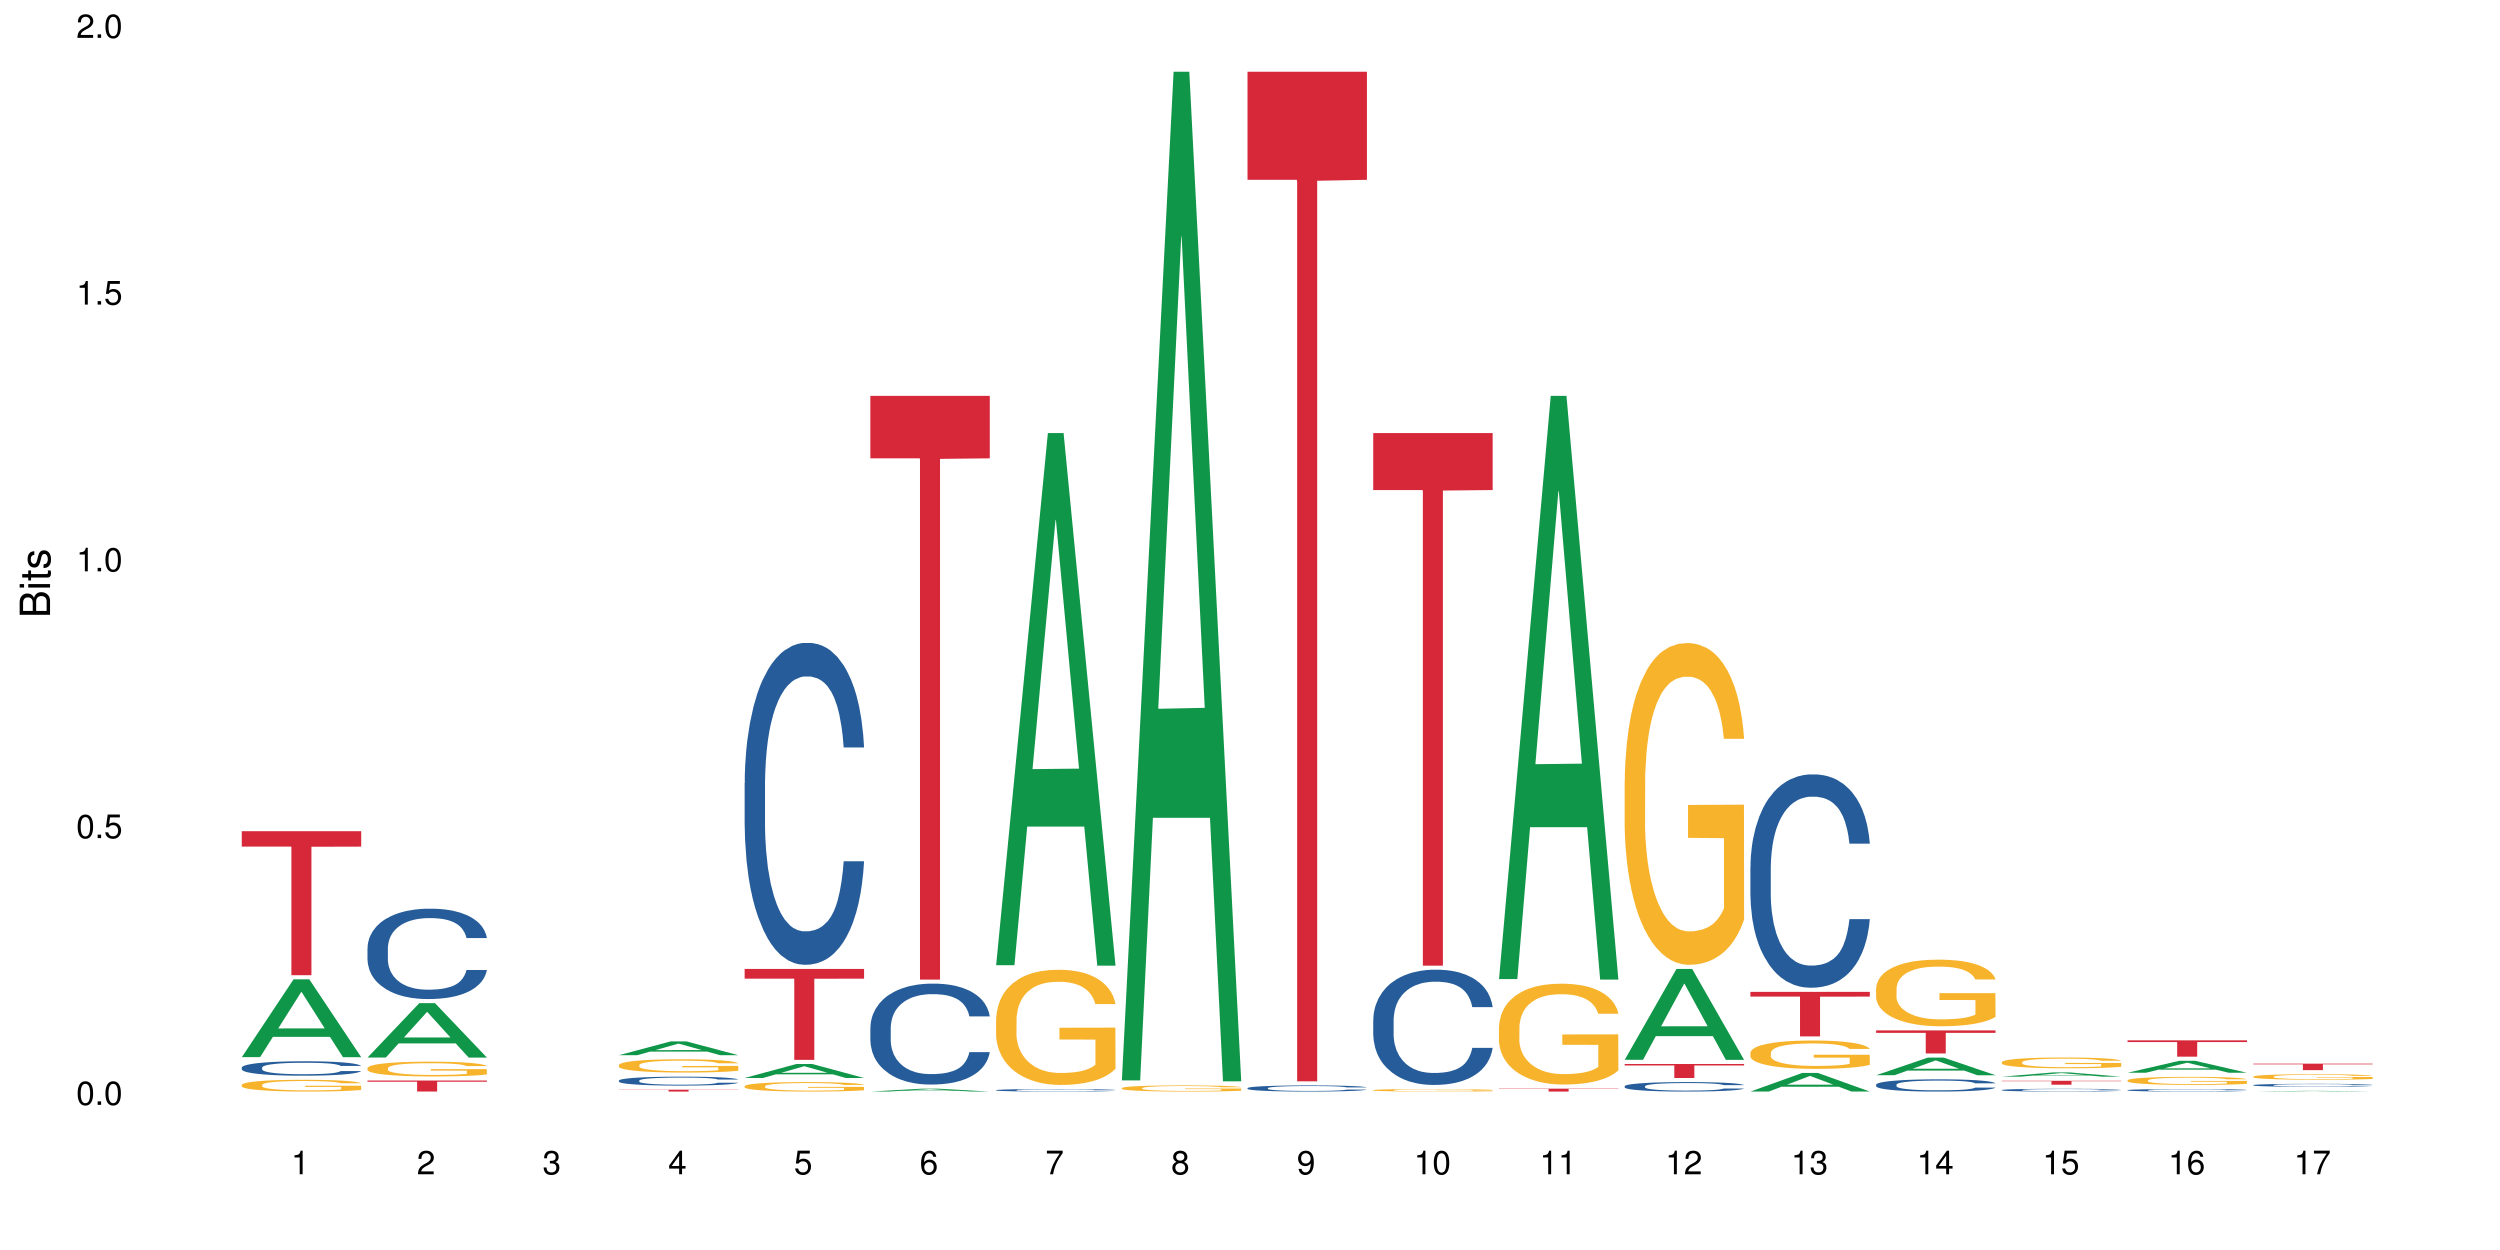 <?xml version="1.0" encoding="UTF-8"?>
<svg xmlns="http://www.w3.org/2000/svg" xmlns:xlink="http://www.w3.org/1999/xlink" width="720pt" height="360pt" viewBox="0 0 720 360" version="1.1">
<defs>
<g>
<symbol overflow="visible" id="glyph0-0">
<path style="stroke:none;" d=""/>
</symbol>
<symbol overflow="visible" id="glyph0-1">
<path style="stroke:none;" d="M 2.641 -6.797 C 2 -6.797 1.422 -6.531 1.078 -6.047 C 0.641 -5.453 0.406 -4.547 0.406 -3.297 C 0.406 -1 1.188 0.219 2.641 0.219 C 4.078 0.219 4.859 -1 4.859 -3.234 C 4.859 -4.562 4.656 -5.438 4.203 -6.047 C 3.844 -6.531 3.281 -6.797 2.641 -6.797 Z M 2.641 -6.047 C 3.547 -6.047 4 -5.125 4 -3.312 C 4 -1.375 3.562 -0.484 2.625 -0.484 C 1.734 -0.484 1.281 -1.422 1.281 -3.281 C 1.281 -5.141 1.734 -6.047 2.641 -6.047 Z M 2.641 -6.047 "/>
</symbol>
<symbol overflow="visible" id="glyph0-2">
<path style="stroke:none;" d="M 1.828 -1 L 0.828 -1 L 0.828 0 L 1.828 0 Z M 1.828 -1 "/>
</symbol>
<symbol overflow="visible" id="glyph0-3">
<path style="stroke:none;" d="M 4.562 -6.797 L 1.062 -6.797 L 0.547 -3.094 L 1.328 -3.094 C 1.719 -3.562 2.047 -3.734 2.578 -3.734 C 3.484 -3.734 4.062 -3.109 4.062 -2.094 C 4.062 -1.125 3.484 -0.531 2.578 -0.531 C 1.828 -0.531 1.375 -0.906 1.188 -1.672 L 0.328 -1.672 C 0.453 -1.109 0.547 -0.844 0.75 -0.594 C 1.125 -0.078 1.828 0.219 2.594 0.219 C 3.969 0.219 4.922 -0.781 4.922 -2.219 C 4.922 -3.562 4.031 -4.484 2.719 -4.484 C 2.25 -4.484 1.859 -4.359 1.469 -4.062 L 1.734 -5.969 L 4.562 -5.969 Z M 4.562 -6.797 "/>
</symbol>
<symbol overflow="visible" id="glyph0-4">
<path style="stroke:none;" d="M 2.484 -4.844 L 2.484 0 L 3.328 0 L 3.328 -6.797 L 2.766 -6.797 C 2.469 -5.75 2.281 -5.609 0.984 -5.453 L 0.984 -4.844 Z M 2.484 -4.844 "/>
</symbol>
<symbol overflow="visible" id="glyph0-5">
<path style="stroke:none;" d="M 4.859 -0.828 L 1.281 -0.828 C 1.359 -1.391 1.672 -1.75 2.5 -2.234 L 3.469 -2.75 C 4.406 -3.266 4.906 -3.969 4.906 -4.812 C 4.906 -5.375 4.672 -5.906 4.266 -6.266 C 3.859 -6.625 3.375 -6.797 2.719 -6.797 C 1.859 -6.797 1.219 -6.5 0.844 -5.922 C 0.609 -5.562 0.5 -5.125 0.484 -4.438 L 1.328 -4.438 C 1.359 -4.906 1.406 -5.188 1.531 -5.406 C 1.75 -5.812 2.188 -6.062 2.703 -6.062 C 3.469 -6.062 4.031 -5.516 4.031 -4.781 C 4.031 -4.25 3.719 -3.797 3.125 -3.438 L 2.234 -2.938 C 0.812 -2.141 0.406 -1.5 0.328 0 L 4.859 0 Z M 4.859 -0.828 "/>
</symbol>
<symbol overflow="visible" id="glyph0-6">
<path style="stroke:none;" d="M 2.125 -3.125 L 2.578 -3.125 C 3.516 -3.125 3.984 -2.703 3.984 -1.891 C 3.984 -1.031 3.469 -0.531 2.578 -0.531 C 1.656 -0.531 1.203 -0.984 1.156 -1.969 L 0.312 -1.969 C 0.344 -1.422 0.438 -1.078 0.609 -0.766 C 0.953 -0.109 1.625 0.219 2.547 0.219 C 3.953 0.219 4.859 -0.609 4.859 -1.906 C 4.859 -2.766 4.516 -3.25 3.703 -3.516 C 4.344 -3.766 4.656 -4.25 4.656 -4.938 C 4.656 -6.109 3.875 -6.797 2.578 -6.797 C 1.203 -6.797 0.484 -6.047 0.453 -4.609 L 1.297 -4.609 C 1.312 -5.016 1.344 -5.25 1.453 -5.453 C 1.641 -5.828 2.062 -6.062 2.594 -6.062 C 3.344 -6.062 3.797 -5.625 3.797 -4.906 C 3.797 -4.422 3.609 -4.141 3.25 -3.984 C 3.016 -3.891 2.719 -3.844 2.125 -3.844 Z M 2.125 -3.125 "/>
</symbol>
<symbol overflow="visible" id="glyph0-7">
<path style="stroke:none;" d="M 3.141 -1.625 L 3.141 0 L 3.984 0 L 3.984 -1.625 L 4.984 -1.625 L 4.984 -2.391 L 3.984 -2.391 L 3.984 -6.797 L 3.359 -6.797 L 0.266 -2.516 L 0.266 -1.625 Z M 3.141 -2.391 L 1 -2.391 L 3.141 -5.359 Z M 3.141 -2.391 "/>
</symbol>
<symbol overflow="visible" id="glyph0-8">
<path style="stroke:none;" d="M 4.781 -5.031 C 4.609 -6.141 3.891 -6.797 2.844 -6.797 C 2.094 -6.797 1.422 -6.438 1.031 -5.828 C 0.609 -5.172 0.406 -4.344 0.406 -3.094 C 0.406 -1.953 0.578 -1.234 0.984 -0.625 C 1.359 -0.078 1.953 0.219 2.703 0.219 C 3.984 0.219 4.922 -0.734 4.922 -2.078 C 4.922 -3.344 4.062 -4.234 2.844 -4.234 C 2.172 -4.234 1.641 -3.969 1.281 -3.469 C 1.281 -5.125 1.828 -6.047 2.797 -6.047 C 3.391 -6.047 3.797 -5.672 3.938 -5.031 Z M 2.734 -3.484 C 3.547 -3.484 4.062 -2.922 4.062 -2 C 4.062 -1.156 3.484 -0.531 2.703 -0.531 C 1.922 -0.531 1.328 -1.188 1.328 -2.047 C 1.328 -2.891 1.906 -3.484 2.734 -3.484 Z M 2.734 -3.484 "/>
</symbol>
<symbol overflow="visible" id="glyph0-9">
<path style="stroke:none;" d="M 4.984 -6.797 L 0.438 -6.797 L 0.438 -5.969 L 4.109 -5.969 C 2.5 -3.656 1.828 -2.234 1.328 0 L 2.219 0 C 2.594 -2.172 3.453 -4.047 4.984 -6.094 Z M 4.984 -6.797 "/>
</symbol>
<symbol overflow="visible" id="glyph0-10">
<path style="stroke:none;" d="M 3.75 -3.578 C 4.453 -4 4.688 -4.344 4.688 -4.984 C 4.688 -6.047 3.844 -6.797 2.641 -6.797 C 1.438 -6.797 0.594 -6.047 0.594 -4.984 C 0.594 -4.359 0.828 -4.016 1.516 -3.578 C 0.734 -3.203 0.359 -2.641 0.359 -1.891 C 0.359 -0.641 1.297 0.219 2.641 0.219 C 3.984 0.219 4.922 -0.641 4.922 -1.875 C 4.922 -2.641 4.531 -3.203 3.75 -3.578 Z M 2.641 -6.047 C 3.359 -6.047 3.812 -5.625 3.812 -4.969 C 3.812 -4.344 3.344 -3.922 2.641 -3.922 C 1.922 -3.922 1.453 -4.344 1.453 -4.984 C 1.453 -5.625 1.922 -6.047 2.641 -6.047 Z M 2.641 -3.203 C 3.484 -3.203 4.062 -2.672 4.062 -1.875 C 4.062 -1.062 3.484 -0.531 2.625 -0.531 C 1.797 -0.531 1.219 -1.078 1.219 -1.875 C 1.219 -2.672 1.797 -3.203 2.641 -3.203 Z M 2.641 -3.203 "/>
</symbol>
<symbol overflow="visible" id="glyph0-11">
<path style="stroke:none;" d="M 0.516 -1.547 C 0.672 -0.438 1.406 0.219 2.438 0.219 C 3.188 0.219 3.859 -0.141 4.266 -0.75 C 4.688 -1.406 4.891 -2.25 4.891 -3.484 C 4.891 -4.625 4.703 -5.359 4.312 -5.953 C 3.938 -6.5 3.344 -6.797 2.594 -6.797 C 1.297 -6.797 0.359 -5.844 0.359 -4.516 C 0.359 -3.25 1.234 -2.344 2.453 -2.344 C 3.094 -2.344 3.562 -2.578 4.016 -3.109 C 4 -1.453 3.469 -0.531 2.5 -0.531 C 1.906 -0.531 1.484 -0.906 1.359 -1.547 Z M 2.578 -6.062 C 3.375 -6.062 3.969 -5.406 3.969 -4.531 C 3.969 -3.688 3.375 -3.094 2.547 -3.094 C 1.734 -3.094 1.234 -3.672 1.234 -4.578 C 1.234 -5.438 1.797 -6.062 2.578 -6.062 Z M 2.578 -6.062 "/>
</symbol>
<symbol overflow="visible" id="glyph1-0">
<path style="stroke:none;" d=""/>
</symbol>
<symbol overflow="visible" id="glyph1-1">
<path style="stroke:none;" d="M 0 -0.953 L 0 -4.891 C 0 -5.719 -0.234 -6.344 -0.734 -6.797 C -1.188 -7.234 -1.812 -7.469 -2.5 -7.469 C -3.547 -7.469 -4.188 -7 -4.625 -5.875 C -4.984 -6.672 -5.641 -7.094 -6.531 -7.094 C -7.156 -7.094 -7.734 -6.859 -8.141 -6.391 C -8.562 -5.938 -8.75 -5.344 -8.75 -4.5 L -8.75 -0.953 Z M -4.984 -2.062 L -7.766 -2.062 L -7.766 -4.219 C -7.766 -4.844 -7.688 -5.203 -7.453 -5.5 C -7.219 -5.812 -6.859 -5.969 -6.375 -5.969 C -5.906 -5.969 -5.531 -5.812 -5.297 -5.5 C -5.062 -5.203 -4.984 -4.844 -4.984 -4.219 Z M -0.984 -2.062 L -4 -2.062 L -4 -4.781 C -4 -5.328 -3.859 -5.688 -3.578 -5.953 C -3.297 -6.219 -2.922 -6.359 -2.484 -6.359 C -2.062 -6.359 -1.688 -6.219 -1.406 -5.953 C -1.109 -5.688 -0.984 -5.328 -0.984 -4.781 Z M -0.984 -2.062 "/>
</symbol>
<symbol overflow="visible" id="glyph1-2">
<path style="stroke:none;" d="M -6.281 -1.797 L -6.281 -0.797 L 0 -0.797 L 0 -1.797 Z M -8.75 -1.797 L -8.75 -0.797 L -7.484 -0.797 L -7.484 -1.797 Z M -8.75 -1.797 "/>
</symbol>
<symbol overflow="visible" id="glyph1-3">
<path style="stroke:none;" d="M -6.281 -3.047 L -6.281 -2.016 L -8.016 -2.016 L -8.016 -1.016 L -6.281 -1.016 L -6.281 -0.172 L -5.469 -0.172 L -5.469 -1.016 L -0.719 -1.016 C -0.078 -1.016 0.281 -1.453 0.281 -2.234 C 0.281 -2.469 0.25 -2.719 0.188 -3.047 L -0.641 -3.047 C -0.609 -2.922 -0.594 -2.766 -0.594 -2.562 C -0.594 -2.141 -0.719 -2.016 -1.156 -2.016 L -5.469 -2.016 L -5.469 -3.047 Z M -6.281 -3.047 "/>
</symbol>
<symbol overflow="visible" id="glyph1-4">
<path style="stroke:none;" d="M -4.531 -5.25 C -5.766 -5.25 -6.469 -4.422 -6.469 -2.969 C -6.469 -1.516 -5.719 -0.562 -4.547 -0.562 C -3.562 -0.562 -3.094 -1.062 -2.734 -2.562 L -2.516 -3.484 C -2.344 -4.188 -2.094 -4.469 -1.625 -4.469 C -1.047 -4.469 -0.641 -3.875 -0.641 -3 C -0.641 -2.453 -0.797 -2 -1.062 -1.75 C -1.25 -1.594 -1.422 -1.531 -1.875 -1.469 L -1.875 -0.406 C -0.422 -0.453 0.281 -1.266 0.281 -2.922 C 0.281 -4.5 -0.5 -5.516 -1.719 -5.516 C -2.656 -5.516 -3.172 -4.984 -3.469 -3.734 L -3.703 -2.766 C -3.891 -1.953 -4.156 -1.609 -4.594 -1.609 C -5.172 -1.609 -5.547 -2.125 -5.547 -2.938 C -5.547 -3.75 -5.203 -4.172 -4.531 -4.203 Z M -4.531 -5.25 "/>
</symbol>
</g>
</defs>
<g id="surface64741">
<rect x="0" y="0" width="720" height="360" style="fill:rgb(100%,100%,100%);fill-opacity:1;stroke:none;"/>
<path style=" stroke:none;fill-rule:nonzero;fill:rgb(6.275%,58.824%,28.235%);fill-opacity:1;" d="M 69.629 304.449 L 69.668 304.426 L 84.551 282.039 L 89.07 282.039 L 104.027 304.469 L 98.77 304.469 L 95.023 298.613 L 78.598 298.613 L 74.922 304.449 L 69.629 304.449 L 80.176 296.191 L 93.516 296.172 L 86.863 285.703 L 86.789 285.684 L 86.719 285.746 L 80.141 296.172 L 80.176 296.191 Z M 69.629 304.449 "/>
<path style=" stroke:none;fill-rule:nonzero;fill:rgb(14.51%,36.078%,60%);fill-opacity:1;" d="M 69.629 307.457 L 69.672 307.453 L 69.672 307.359 L 69.797 307.215 L 70.09 307.035 L 70.383 306.91 L 71.141 306.684 L 72.188 306.469 L 73.277 306.301 L 74.074 306.203 L 74.789 306.129 L 76.426 305.988 L 77.473 305.914 L 78.605 305.852 L 79.992 305.785 L 80.996 305.746 L 83.262 305.688 L 84.941 305.66 L 86.242 305.648 L 89.051 305.648 L 90.73 305.664 L 91.945 305.684 L 93.289 305.715 L 94.422 305.746 L 96.391 305.832 L 98.152 305.938 L 98.949 306 L 100.207 306.117 L 101.172 306.23 L 101.844 306.328 L 102.602 306.469 L 103.27 306.641 L 103.773 306.832 L 104.027 306.996 L 98.152 306.996 L 97.859 306.844 L 97.523 306.727 L 96.895 306.57 L 96.266 306.461 L 95.387 306.352 L 94.586 306.277 L 93.496 306.207 L 92.531 306.16 L 91.527 306.129 L 90.562 306.105 L 88.715 306.082 L 86.574 306.082 L 85.777 306.09 L 84.145 306.121 L 83.262 306.145 L 82.004 306.199 L 81.121 306.25 L 80.074 306.324 L 79.359 306.391 L 78.48 306.488 L 77.852 306.574 L 77.137 306.699 L 76.719 306.797 L 76.34 306.902 L 76.004 307.027 L 75.754 307.16 L 75.586 307.301 L 75.5 307.438 L 75.5 308.023 L 75.586 308.16 L 75.797 308.32 L 76.34 308.551 L 77.137 308.754 L 78.062 308.914 L 78.941 309.027 L 79.445 309.078 L 80.117 309.141 L 81.164 309.215 L 82.676 309.293 L 83.555 309.324 L 84.898 309.352 L 86.281 309.367 L 88.129 309.367 L 89.766 309.352 L 90.855 309.336 L 91.988 309.305 L 93.539 309.238 L 94.504 309.18 L 95.344 309.105 L 95.973 309.035 L 96.391 308.973 L 97.02 308.855 L 97.523 308.727 L 97.902 308.594 L 98.152 308.465 L 104.027 308.465 L 103.773 308.617 L 103.398 308.766 L 103.02 308.875 L 102.434 309.008 L 101.762 309.125 L 100.797 309.258 L 100 309.344 L 98.949 309.441 L 97.984 309.512 L 96.938 309.578 L 95.387 309.652 L 94.379 309.691 L 93.289 309.727 L 91.988 309.754 L 90.352 309.781 L 88.59 309.797 L 86.953 309.801 L 85.191 309.793 L 83.891 309.777 L 82.172 309.742 L 80.031 309.676 L 78.48 309.605 L 77.266 309.531 L 76.215 309.457 L 75.039 309.352 L 73.531 309.188 L 72.609 309.059 L 71.977 308.949 L 71.266 308.805 L 70.762 308.672 L 70.176 308.457 L 69.754 308.188 L 69.629 307.98 Z M 69.629 307.457 "/>
<path style=" stroke:none;fill-rule:nonzero;fill:rgb(96.863%,70.196%,16.863%);fill-opacity:1;" d="M 69.629 312.434 L 69.672 312.43 L 69.672 312.367 L 69.84 312.227 L 70.258 312.035 L 70.805 311.879 L 71.391 311.754 L 71.77 311.691 L 72.398 311.598 L 72.941 311.527 L 74.328 311.391 L 76.09 311.258 L 77.055 311.203 L 78.145 311.152 L 79.695 311.094 L 80.41 311.07 L 82.59 311.02 L 85.066 310.988 L 87.793 310.98 L 89.051 310.984 L 90.77 310.996 L 93.121 311.031 L 94.461 311.062 L 95.512 311.094 L 96.602 311.133 L 97.945 311.195 L 99.203 311.27 L 100.207 311.344 L 101.215 311.438 L 102.055 311.535 L 102.766 311.645 L 103.398 311.773 L 103.773 311.883 L 104.027 311.988 L 98.195 311.988 L 97.859 311.883 L 97.48 311.797 L 96.852 311.695 L 96.223 311.621 L 95.594 311.562 L 94.422 311.48 L 93.414 311.434 L 92.156 311.391 L 90.938 311.363 L 89.555 311.344 L 88.715 311.336 L 86.492 311.336 L 84.48 311.359 L 83.305 311.383 L 82.465 311.406 L 81.289 311.453 L 80.578 311.492 L 80.156 311.516 L 78.898 311.613 L 78.062 311.699 L 77.598 311.758 L 77.012 311.852 L 76.594 311.934 L 76.133 312.059 L 75.879 312.152 L 75.543 312.363 L 75.5 312.918 L 75.629 313.035 L 75.879 313.164 L 76.215 313.273 L 76.719 313.391 L 77.223 313.48 L 78.102 313.602 L 78.859 313.684 L 79.445 313.734 L 80.578 313.82 L 81.039 313.848 L 82.129 313.902 L 83.262 313.945 L 84.645 313.984 L 85.695 314.004 L 87.371 314.02 L 89.512 314.02 L 92.027 314 L 93.625 313.973 L 94.715 313.949 L 95.426 313.93 L 96.309 313.895 L 96.938 313.863 L 97.523 313.828 L 98.238 313.777 L 98.238 313.035 L 87.875 313.031 L 87.875 312.688 L 103.984 312.684 L 104.027 313.895 L 103.145 313.977 L 102.055 314.059 L 101.004 314.121 L 99.914 314.172 L 98.363 314.23 L 97.105 314.27 L 95.176 314.312 L 93.414 314.34 L 91.566 314.359 L 89.934 314.367 L 88.004 314.371 L 86.281 314.363 L 84.438 314.348 L 82.969 314.32 L 81.625 314.289 L 80.285 314.25 L 78.605 314.184 L 77.516 314.133 L 76.383 314.066 L 75.25 313.988 L 74.242 313.906 L 73.574 313.84 L 72.902 313.766 L 72.188 313.676 L 71.516 313.57 L 71.012 313.473 L 70.551 313.363 L 70.215 313.262 L 69.883 313.121 L 69.715 313.012 L 69.629 312.914 Z M 69.629 312.434 "/>
<path style=" stroke:none;fill-rule:nonzero;fill:rgb(83.922%,15.686%,22.353%);fill-opacity:1;" d="M 69.629 239.391 L 104.027 239.391 L 104.027 243.828 L 89.691 243.867 L 89.691 280.859 L 83.922 280.859 L 83.922 243.906 L 83.84 243.828 L 69.629 243.828 Z M 69.629 239.391 "/>
<path style=" stroke:none;fill-rule:nonzero;fill:rgb(6.275%,58.824%,28.235%);fill-opacity:1;" d="M 105.836 304.566 L 105.871 304.555 L 120.758 288.906 L 125.277 288.906 L 140.234 304.582 L 134.977 304.582 L 131.23 300.492 L 114.805 300.492 L 111.129 304.566 L 105.836 304.566 L 116.383 298.797 L 129.723 298.781 L 123.07 291.465 L 122.996 291.453 L 122.926 291.496 L 116.348 298.781 L 116.383 298.797 Z M 105.836 304.566 "/>
<path style=" stroke:none;fill-rule:nonzero;fill:rgb(14.51%,36.078%,60%);fill-opacity:1;" d="M 105.836 273.035 L 105.879 273.008 L 105.879 272.438 L 106.004 271.535 L 106.297 270.395 L 106.59 269.609 L 107.348 268.207 L 108.395 266.852 L 109.484 265.805 L 110.281 265.188 L 110.996 264.711 L 112.633 263.832 L 113.68 263.383 L 114.812 262.977 L 116.195 262.574 L 117.203 262.336 L 119.469 261.953 L 121.148 261.789 L 122.449 261.719 L 125.258 261.719 L 126.938 261.812 L 128.152 261.93 L 129.496 262.121 L 130.629 262.336 L 132.598 262.859 L 134.359 263.523 L 135.156 263.902 L 136.414 264.641 L 137.379 265.355 L 138.051 265.973 L 138.809 266.852 L 139.477 267.922 L 139.98 269.133 L 140.234 270.156 L 134.359 270.156 L 134.066 269.207 L 133.73 268.469 L 133.102 267.492 L 132.473 266.805 L 131.59 266.113 L 130.793 265.664 L 129.703 265.211 L 128.738 264.926 L 127.734 264.711 L 126.77 264.57 L 124.922 264.426 L 122.781 264.426 L 121.984 264.477 L 120.352 264.664 L 119.469 264.832 L 118.211 265.164 L 117.328 265.473 L 116.281 265.949 L 115.566 266.352 L 114.688 266.973 L 114.059 267.52 L 113.344 268.301 L 112.926 268.898 L 112.547 269.562 L 112.211 270.348 L 111.961 271.18 L 111.793 272.059 L 111.707 272.914 L 111.707 276.598 L 111.793 277.457 L 112.004 278.453 L 112.547 279.902 L 113.344 281.164 L 114.27 282.164 L 115.148 282.875 L 115.652 283.207 L 116.324 283.59 L 117.371 284.066 L 118.883 284.539 L 119.762 284.73 L 121.105 284.922 L 122.488 285.016 L 124.336 285.016 L 125.973 284.922 L 127.062 284.801 L 128.195 284.613 L 129.746 284.207 L 130.711 283.828 L 131.551 283.375 L 132.18 282.922 L 132.598 282.543 L 133.227 281.805 L 133.73 280.996 L 134.109 280.164 L 134.359 279.355 L 140.234 279.355 L 139.98 280.309 L 139.605 281.234 L 139.227 281.926 L 138.641 282.758 L 137.969 283.492 L 137.004 284.324 L 136.207 284.871 L 135.156 285.469 L 134.191 285.918 L 133.145 286.324 L 131.59 286.797 L 130.586 287.035 L 129.496 287.25 L 128.195 287.441 L 126.559 287.605 L 124.797 287.703 L 123.16 287.727 L 121.398 287.68 L 120.098 287.582 L 118.379 287.371 L 116.238 286.941 L 114.688 286.488 L 113.469 286.039 L 112.422 285.562 L 111.246 284.922 L 109.738 283.875 L 108.816 283.066 L 108.184 282.402 L 107.473 281.473 L 106.969 280.641 L 106.383 279.309 L 105.961 277.621 L 105.836 276.312 Z M 105.836 273.035 "/>
<path style=" stroke:none;fill-rule:nonzero;fill:rgb(96.863%,70.196%,16.863%);fill-opacity:1;" d="M 105.836 307.586 L 105.879 307.582 L 105.879 307.504 L 106.047 307.328 L 106.465 307.09 L 107.012 306.891 L 107.598 306.734 L 107.977 306.652 L 108.605 306.535 L 109.148 306.449 L 110.535 306.277 L 112.297 306.113 L 113.262 306.043 L 114.352 305.977 L 115.902 305.902 L 116.617 305.875 L 118.797 305.812 L 121.273 305.773 L 124 305.762 L 125.258 305.766 L 126.977 305.781 L 129.328 305.824 L 130.668 305.863 L 131.719 305.902 L 132.809 305.953 L 134.152 306.031 L 135.41 306.125 L 136.414 306.219 L 137.422 306.332 L 138.262 306.457 L 138.973 306.594 L 139.605 306.758 L 139.98 306.895 L 140.234 307.031 L 134.402 307.031 L 134.066 306.895 L 133.688 306.789 L 133.059 306.66 L 132.43 306.566 L 131.801 306.492 L 130.629 306.391 L 129.621 306.328 L 128.363 306.277 L 127.145 306.242 L 125.762 306.219 L 124.922 306.211 L 122.699 306.211 L 120.688 306.238 L 119.512 306.27 L 118.672 306.301 L 117.496 306.355 L 116.785 306.402 L 116.363 306.434 L 115.105 306.555 L 114.27 306.664 L 113.805 306.738 L 113.219 306.855 L 112.801 306.961 L 112.34 307.117 L 112.086 307.23 L 111.75 307.496 L 111.707 308.195 L 111.836 308.344 L 112.086 308.504 L 112.422 308.645 L 112.926 308.793 L 113.43 308.906 L 114.309 309.055 L 115.066 309.156 L 115.652 309.223 L 116.785 309.328 L 117.246 309.363 L 118.336 309.434 L 119.469 309.488 L 120.852 309.535 L 121.902 309.559 L 123.578 309.578 L 125.719 309.578 L 128.234 309.555 L 129.828 309.523 L 130.922 309.492 L 131.633 309.465 L 132.516 309.422 L 133.145 309.383 L 133.73 309.34 L 134.445 309.273 L 134.445 308.344 L 124.082 308.34 L 124.082 307.906 L 140.191 307.902 L 140.234 309.422 L 139.352 309.527 L 138.262 309.629 L 137.211 309.707 L 136.121 309.773 L 134.57 309.844 L 133.312 309.891 L 131.383 309.945 L 129.621 309.98 L 127.773 310.004 L 126.137 310.016 L 124.211 310.02 L 122.488 310.012 L 120.645 309.988 L 119.176 309.957 L 117.832 309.918 L 116.492 309.867 L 114.812 309.789 L 113.723 309.723 L 112.59 309.641 L 111.457 309.543 L 110.449 309.438 L 109.781 309.355 L 109.109 309.262 L 108.395 309.145 L 107.723 309.012 L 107.219 308.895 L 106.758 308.758 L 106.422 308.629 L 106.09 308.453 L 105.922 308.312 L 105.836 308.191 Z M 105.836 307.586 "/>
<path style=" stroke:none;fill-rule:nonzero;fill:rgb(83.922%,15.686%,22.353%);fill-opacity:1;" d="M 105.836 311.199 L 140.234 311.199 L 140.234 311.539 L 125.898 311.543 L 125.898 314.371 L 120.129 314.371 L 120.129 311.547 L 120.047 311.539 L 105.836 311.539 Z M 105.836 311.199 "/>
<path style=" stroke:none;fill-rule:nonzero;fill:rgb(6.275%,58.824%,28.235%);fill-opacity:1;" d="M 178.25 303.895 L 178.285 303.891 L 193.172 299.922 L 197.691 299.922 L 212.648 303.898 L 207.391 303.898 L 203.645 302.859 L 187.219 302.859 L 183.543 303.895 L 178.25 303.895 L 188.797 302.43 L 202.137 302.426 L 195.484 300.57 L 195.41 300.566 L 195.34 300.578 L 188.762 302.426 L 188.797 302.43 Z M 178.25 303.895 "/>
<path style=" stroke:none;fill-rule:nonzero;fill:rgb(14.51%,36.078%,60%);fill-opacity:1;" d="M 178.25 311.199 L 178.293 311.195 L 178.293 311.141 L 178.418 311.051 L 178.711 310.938 L 179.004 310.859 L 179.762 310.723 L 180.809 310.586 L 181.898 310.484 L 182.695 310.422 L 183.41 310.375 L 185.047 310.289 L 186.094 310.246 L 187.227 310.203 L 188.609 310.164 L 189.617 310.141 L 191.883 310.102 L 193.562 310.086 L 194.859 310.078 L 197.672 310.078 L 199.348 310.09 L 200.566 310.102 L 201.91 310.121 L 203.039 310.141 L 205.012 310.191 L 206.773 310.258 L 207.57 310.297 L 208.828 310.367 L 209.793 310.441 L 210.465 310.5 L 211.219 310.586 L 211.891 310.691 L 212.395 310.812 L 212.648 310.914 L 206.773 310.914 L 206.48 310.82 L 206.145 310.746 L 205.516 310.652 L 204.887 310.582 L 204.004 310.516 L 203.207 310.469 L 202.117 310.426 L 201.152 310.398 L 200.148 310.375 L 199.184 310.363 L 197.336 310.348 L 195.195 310.348 L 194.398 310.352 L 192.766 310.371 L 191.883 310.387 L 190.625 310.422 L 189.742 310.453 L 188.695 310.5 L 187.98 310.539 L 187.102 310.598 L 186.473 310.652 L 185.758 310.73 L 185.34 310.789 L 184.961 310.855 L 184.625 310.934 L 184.375 311.016 L 184.207 311.102 L 184.121 311.188 L 184.121 311.551 L 184.207 311.637 L 184.418 311.734 L 184.961 311.879 L 185.758 312.004 L 186.68 312.102 L 187.562 312.172 L 188.066 312.203 L 188.738 312.242 L 189.785 312.289 L 191.297 312.336 L 192.176 312.355 L 193.52 312.375 L 194.902 312.383 L 196.75 312.383 L 198.387 312.375 L 199.477 312.363 L 200.609 312.344 L 202.16 312.305 L 203.125 312.266 L 203.965 312.223 L 204.594 312.176 L 205.012 312.141 L 205.641 312.066 L 206.145 311.984 L 206.523 311.902 L 206.773 311.824 L 212.648 311.824 L 212.395 311.918 L 212.016 312.008 L 211.641 312.078 L 211.055 312.16 L 210.383 312.234 L 209.418 312.316 L 208.621 312.371 L 207.57 312.43 L 206.605 312.473 L 205.559 312.512 L 204.004 312.559 L 203 312.582 L 201.91 312.605 L 200.609 312.625 L 198.973 312.641 L 197.211 312.648 L 195.574 312.652 L 193.812 312.648 L 192.512 312.637 L 190.793 312.617 L 188.652 312.574 L 187.102 312.527 L 185.883 312.484 L 184.836 312.438 L 183.66 312.375 L 182.152 312.27 L 181.227 312.191 L 180.598 312.125 L 179.887 312.031 L 179.383 311.949 L 178.797 311.82 L 178.375 311.652 L 178.25 311.523 Z M 178.25 311.199 "/>
<path style=" stroke:none;fill-rule:nonzero;fill:rgb(96.863%,70.196%,16.863%);fill-opacity:1;" d="M 178.25 306.715 L 178.293 306.711 L 178.293 306.641 L 178.461 306.484 L 178.879 306.27 L 179.426 306.09 L 180.012 305.949 L 180.391 305.879 L 181.02 305.773 L 181.562 305.695 L 182.949 305.539 L 184.711 305.391 L 185.676 305.328 L 186.766 305.27 L 188.316 305.203 L 189.031 305.18 L 191.211 305.125 L 193.688 305.09 L 196.414 305.078 L 197.672 305.082 L 199.391 305.098 L 201.742 305.133 L 203.082 305.168 L 204.133 305.203 L 205.223 305.25 L 206.562 305.32 L 207.824 305.402 L 208.828 305.488 L 209.836 305.59 L 210.676 305.703 L 211.387 305.824 L 212.016 305.973 L 212.395 306.094 L 212.648 306.215 L 206.816 306.215 L 206.48 306.094 L 206.102 306 L 205.473 305.883 L 204.844 305.801 L 204.215 305.734 L 203.039 305.645 L 202.035 305.59 L 200.777 305.539 L 199.559 305.508 L 198.176 305.488 L 197.336 305.48 L 195.113 305.48 L 193.098 305.504 L 191.926 305.531 L 191.086 305.559 L 189.91 305.613 L 189.199 305.652 L 188.777 305.684 L 187.52 305.789 L 186.68 305.887 L 186.219 305.953 L 185.633 306.059 L 185.215 306.152 L 184.754 306.293 L 184.5 306.398 L 184.164 306.637 L 184.121 307.262 L 184.25 307.395 L 184.5 307.539 L 184.836 307.664 L 185.34 307.797 L 185.844 307.898 L 186.723 308.035 L 187.48 308.125 L 188.066 308.184 L 189.199 308.277 L 189.66 308.309 L 190.75 308.375 L 191.883 308.422 L 193.266 308.465 L 194.316 308.484 L 195.992 308.504 L 198.133 308.504 L 200.648 308.48 L 202.242 308.453 L 203.336 308.426 L 204.047 308.402 L 204.93 308.363 L 205.559 308.328 L 206.145 308.289 L 206.859 308.23 L 206.859 307.395 L 196.496 307.391 L 196.496 307 L 212.605 306.996 L 212.648 308.363 L 211.766 308.457 L 210.676 308.547 L 209.625 308.617 L 208.535 308.676 L 206.984 308.742 L 205.727 308.785 L 203.797 308.832 L 202.035 308.867 L 200.188 308.887 L 198.551 308.898 L 196.621 308.898 L 194.902 308.895 L 193.059 308.871 L 191.59 308.844 L 190.246 308.809 L 188.906 308.766 L 187.227 308.691 L 186.137 308.633 L 185.004 308.559 L 183.871 308.473 L 182.863 308.375 L 182.191 308.305 L 181.523 308.219 L 180.809 308.113 L 180.137 307.996 L 179.633 307.887 L 179.172 307.766 L 178.836 307.652 L 178.5 307.492 L 178.336 307.367 L 178.25 307.262 Z M 178.25 306.715 "/>
<path style=" stroke:none;fill-rule:nonzero;fill:rgb(83.922%,15.686%,22.353%);fill-opacity:1;" d="M 178.25 313.832 L 212.648 313.832 L 212.648 313.891 L 198.312 313.891 L 198.312 314.371 L 192.543 314.371 L 192.543 313.891 L 178.25 313.891 Z M 178.25 313.832 "/>
<path style=" stroke:none;fill-rule:nonzero;fill:rgb(6.275%,58.824%,28.235%);fill-opacity:1;" d="M 214.457 310.457 L 214.492 310.453 L 229.379 306.426 L 233.898 306.426 L 248.855 310.461 L 243.598 310.461 L 239.852 309.406 L 223.422 309.406 L 219.75 310.457 L 214.457 310.457 L 225.004 308.973 L 238.344 308.969 L 231.691 307.086 L 231.617 307.082 L 231.547 307.09 L 224.969 308.969 L 225.004 308.973 Z M 214.457 310.457 "/>
<path style=" stroke:none;fill-rule:nonzero;fill:rgb(14.51%,36.078%,60%);fill-opacity:1;" d="M 214.457 225.516 L 214.5 225.43 L 214.5 223.398 L 214.625 220.176 L 214.918 216.109 L 215.211 213.316 L 215.969 208.316 L 217.016 203.488 L 218.105 199.762 L 218.902 197.559 L 219.617 195.863 L 221.254 192.73 L 222.301 191.121 L 223.434 189.68 L 224.816 188.238 L 225.824 187.391 L 228.09 186.035 L 229.77 185.441 L 231.066 185.188 L 233.879 185.188 L 235.555 185.527 L 236.773 185.953 L 238.117 186.629 L 239.246 187.391 L 241.219 189.254 L 242.98 191.629 L 243.777 192.984 L 245.035 195.609 L 246 198.152 L 246.672 200.352 L 247.426 203.488 L 248.098 207.301 L 248.602 211.621 L 248.855 215.266 L 242.98 215.266 L 242.688 211.875 L 242.352 209.25 L 241.723 205.777 L 241.094 203.32 L 240.211 200.863 L 239.414 199.254 L 238.324 197.641 L 237.359 196.625 L 236.352 195.863 L 235.391 195.355 L 233.543 194.848 L 231.402 194.848 L 230.605 195.016 L 228.973 195.695 L 228.09 196.285 L 226.832 197.473 L 225.949 198.574 L 224.902 200.27 L 224.188 201.707 L 223.309 203.91 L 222.68 205.859 L 221.965 208.656 L 221.547 210.773 L 221.168 213.145 L 220.832 215.941 L 220.582 218.906 L 220.414 222.043 L 220.328 225.09 L 220.328 238.223 L 220.414 241.273 L 220.625 244.828 L 221.168 249.996 L 221.965 254.488 L 222.887 258.047 L 223.77 260.586 L 224.273 261.773 L 224.945 263.129 L 225.992 264.824 L 227.504 266.516 L 228.383 267.195 L 229.727 267.871 L 231.109 268.211 L 232.957 268.211 L 234.59 267.871 L 235.684 267.449 L 236.816 266.773 L 238.367 265.332 L 239.332 263.977 L 240.172 262.367 L 240.801 260.758 L 241.219 259.402 L 241.848 256.773 L 242.352 253.895 L 242.73 250.93 L 242.98 248.051 L 248.855 248.051 L 248.602 251.438 L 248.223 254.742 L 247.848 257.199 L 247.258 260.164 L 246.59 262.789 L 245.625 265.754 L 244.828 267.703 L 243.777 269.82 L 242.812 271.43 L 241.766 272.871 L 240.211 274.566 L 239.207 275.414 L 238.117 276.176 L 236.816 276.852 L 235.18 277.445 L 233.418 277.785 L 231.781 277.871 L 230.02 277.699 L 228.719 277.359 L 227 276.598 L 224.859 275.074 L 223.309 273.465 L 222.09 271.855 L 221.043 270.16 L 219.867 267.871 L 218.359 264.145 L 217.434 261.266 L 216.805 258.895 L 216.094 255.59 L 215.59 252.625 L 215.004 247.879 L 214.582 241.863 L 214.457 237.207 Z M 214.457 225.516 "/>
<path style=" stroke:none;fill-rule:nonzero;fill:rgb(96.863%,70.196%,16.863%);fill-opacity:1;" d="M 214.457 312.809 L 214.5 312.809 L 214.5 312.758 L 214.668 312.645 L 215.086 312.488 L 215.633 312.363 L 216.219 312.262 L 216.598 312.211 L 217.227 312.137 L 217.77 312.082 L 219.156 311.969 L 220.918 311.863 L 221.883 311.82 L 222.973 311.777 L 224.523 311.73 L 225.238 311.711 L 227.418 311.672 L 229.895 311.648 L 232.621 311.641 L 233.879 311.641 L 235.598 311.652 L 237.949 311.68 L 239.289 311.703 L 240.34 311.73 L 241.43 311.762 L 242.77 311.812 L 244.031 311.871 L 245.035 311.93 L 246.043 312.008 L 246.883 312.086 L 247.594 312.172 L 248.223 312.277 L 248.602 312.363 L 248.855 312.453 L 243.023 312.453 L 242.688 312.363 L 242.309 312.297 L 241.68 312.215 L 241.051 312.156 L 240.422 312.109 L 239.246 312.043 L 238.242 312.004 L 236.984 311.969 L 235.766 311.945 L 234.383 311.93 L 233.543 311.926 L 231.32 311.926 L 229.305 311.945 L 228.133 311.965 L 227.293 311.984 L 226.117 312.02 L 225.406 312.051 L 224.984 312.07 L 223.727 312.148 L 222.887 312.219 L 222.426 312.266 L 221.84 312.34 L 221.422 312.406 L 220.957 312.508 L 220.707 312.582 L 220.371 312.75 L 220.328 313.199 L 220.457 313.297 L 220.707 313.398 L 221.043 313.488 L 221.547 313.582 L 222.051 313.656 L 222.93 313.754 L 223.684 313.816 L 224.273 313.859 L 225.406 313.926 L 225.867 313.949 L 226.957 313.992 L 228.09 314.027 L 229.473 314.059 L 230.523 314.074 L 232.199 314.086 L 234.34 314.086 L 236.855 314.07 L 238.449 314.051 L 239.543 314.031 L 240.254 314.016 L 241.137 313.988 L 241.766 313.961 L 242.352 313.934 L 243.066 313.891 L 243.066 313.297 L 232.703 313.293 L 232.703 313.016 L 248.812 313.012 L 248.855 313.988 L 247.973 314.055 L 246.883 314.117 L 245.832 314.168 L 244.742 314.211 L 243.191 314.258 L 241.934 314.289 L 240.004 314.324 L 238.242 314.348 L 236.395 314.359 L 234.758 314.367 L 232.828 314.371 L 231.109 314.367 L 229.266 314.352 L 227.797 314.332 L 226.453 314.305 L 225.113 314.273 L 223.434 314.223 L 222.344 314.18 L 221.211 314.125 L 220.078 314.062 L 219.07 313.996 L 218.398 313.945 L 217.73 313.883 L 217.016 313.809 L 216.344 313.727 L 215.84 313.648 L 215.379 313.559 L 215.043 313.477 L 214.707 313.367 L 214.539 313.277 L 214.457 313.199 Z M 214.457 312.809 "/>
<path style=" stroke:none;fill-rule:nonzero;fill:rgb(83.922%,15.686%,22.353%);fill-opacity:1;" d="M 214.457 279.051 L 248.855 279.051 L 248.855 281.852 L 234.52 281.879 L 234.52 305.246 L 228.75 305.246 L 228.75 281.902 L 228.668 281.852 L 214.457 281.852 Z M 214.457 279.051 "/>
<path style=" stroke:none;fill-rule:nonzero;fill:rgb(6.275%,58.824%,28.235%);fill-opacity:1;" d="M 250.664 314.371 L 250.699 314.367 L 265.582 313.535 L 270.105 313.535 L 285.062 314.371 L 279.805 314.371 L 276.059 314.152 L 259.629 314.152 L 255.957 314.371 L 250.664 314.371 L 261.211 314.062 L 274.551 314.062 L 267.898 313.672 L 267.754 313.672 L 261.176 314.062 L 261.211 314.062 Z M 250.664 314.371 "/>
<path style=" stroke:none;fill-rule:nonzero;fill:rgb(14.51%,36.078%,60%);fill-opacity:1;" d="M 250.664 295.945 L 250.707 295.918 L 250.707 295.281 L 250.832 294.27 L 251.125 292.996 L 251.418 292.121 L 252.176 290.551 L 253.223 289.039 L 254.312 287.871 L 255.109 287.18 L 255.824 286.648 L 257.461 285.668 L 258.508 285.16 L 259.641 284.711 L 261.023 284.258 L 262.031 283.992 L 264.297 283.566 L 265.977 283.383 L 267.273 283.301 L 270.086 283.301 L 271.762 283.41 L 272.98 283.543 L 274.32 283.754 L 275.453 283.992 L 277.426 284.578 L 279.188 285.32 L 279.984 285.746 L 281.242 286.57 L 282.207 287.367 L 282.879 288.055 L 283.633 289.039 L 284.305 290.234 L 284.809 291.59 L 285.062 292.73 L 279.188 292.73 L 278.895 291.668 L 278.559 290.844 L 277.93 289.754 L 277.301 288.984 L 276.418 288.215 L 275.621 287.711 L 274.531 287.207 L 273.566 286.887 L 272.559 286.648 L 271.594 286.488 L 269.75 286.328 L 267.609 286.328 L 266.812 286.383 L 265.18 286.594 L 264.297 286.781 L 263.039 287.152 L 262.156 287.5 L 261.109 288.031 L 260.395 288.48 L 259.516 289.172 L 258.887 289.781 L 258.172 290.66 L 257.754 291.324 L 257.375 292.066 L 257.039 292.941 L 256.789 293.871 L 256.621 294.855 L 256.535 295.812 L 256.535 299.926 L 256.621 300.883 L 256.832 302 L 257.375 303.617 L 258.172 305.027 L 259.094 306.141 L 259.977 306.938 L 260.48 307.309 L 261.152 307.734 L 262.199 308.266 L 263.711 308.797 L 264.59 309.008 L 265.934 309.223 L 267.316 309.328 L 269.164 309.328 L 270.797 309.223 L 271.891 309.09 L 273.023 308.875 L 274.574 308.426 L 275.539 308 L 276.379 307.496 L 277.008 306.992 L 277.426 306.566 L 278.055 305.742 L 278.559 304.84 L 278.938 303.91 L 279.188 303.008 L 285.062 303.008 L 284.809 304.07 L 284.43 305.105 L 284.055 305.875 L 283.465 306.805 L 282.797 307.629 L 281.832 308.559 L 281.035 309.168 L 279.984 309.832 L 279.02 310.336 L 277.973 310.789 L 276.418 311.32 L 275.414 311.586 L 274.32 311.824 L 273.023 312.035 L 271.387 312.223 L 269.625 312.328 L 267.988 312.355 L 266.227 312.301 L 264.926 312.195 L 263.207 311.957 L 261.066 311.48 L 259.516 310.973 L 258.297 310.469 L 257.25 309.938 L 256.074 309.223 L 254.566 308.055 L 253.641 307.148 L 253.012 306.406 L 252.301 305.371 L 251.797 304.441 L 251.211 302.953 L 250.789 301.07 L 250.664 299.609 Z M 250.664 295.945 "/>
<path style=" stroke:none;fill-rule:nonzero;fill:rgb(83.922%,15.686%,22.353%);fill-opacity:1;" d="M 250.664 114.004 L 285.062 114.004 L 285.062 132 L 270.727 132.156 L 270.727 282.125 L 264.957 282.125 L 264.957 132.316 L 264.875 132 L 250.664 132 Z M 250.664 114.004 "/>
<path style=" stroke:none;fill-rule:nonzero;fill:rgb(6.275%,58.824%,28.235%);fill-opacity:1;" d="M 286.871 277.969 L 286.906 277.824 L 301.789 124.715 L 306.312 124.715 L 321.27 278.113 L 316.012 278.113 L 312.266 238.07 L 295.836 238.07 L 292.164 277.969 L 286.871 277.969 L 297.418 221.508 L 310.758 221.363 L 304.105 149.777 L 304.031 149.633 L 303.961 150.066 L 297.383 221.363 L 297.418 221.508 Z M 286.871 277.969 "/>
<path style=" stroke:none;fill-rule:nonzero;fill:rgb(14.51%,36.078%,60%);fill-opacity:1;" d="M 286.871 313.957 L 286.914 313.957 L 286.914 313.941 L 287.039 313.918 L 287.332 313.887 L 287.625 313.863 L 288.383 313.824 L 289.43 313.785 L 290.52 313.758 L 291.316 313.738 L 292.031 313.727 L 293.668 313.699 L 294.715 313.688 L 295.848 313.676 L 297.23 313.664 L 298.238 313.66 L 300.504 313.648 L 302.184 313.645 L 303.48 313.641 L 306.293 313.641 L 307.969 313.645 L 309.188 313.648 L 310.527 313.652 L 311.66 313.66 L 313.633 313.672 L 315.395 313.691 L 316.191 313.703 L 317.449 313.723 L 318.414 313.742 L 319.086 313.762 L 319.84 313.785 L 320.512 313.816 L 321.016 313.852 L 321.27 313.879 L 315.395 313.879 L 315.102 313.852 L 314.766 313.832 L 314.137 313.805 L 313.508 313.785 L 312.625 313.766 L 311.828 313.754 L 310.738 313.738 L 309.773 313.73 L 308.766 313.727 L 307.801 313.723 L 305.957 313.719 L 303.02 313.719 L 301.383 313.723 L 300.504 313.73 L 299.246 313.738 L 298.363 313.746 L 297.316 313.762 L 296.602 313.773 L 295.723 313.789 L 295.094 313.805 L 294.379 313.828 L 293.961 313.844 L 293.582 313.863 L 293.246 313.883 L 292.996 313.906 L 292.828 313.93 L 292.742 313.957 L 292.742 314.059 L 292.828 314.082 L 293.039 314.109 L 293.582 314.152 L 294.379 314.188 L 295.301 314.215 L 296.184 314.234 L 296.688 314.242 L 297.359 314.254 L 298.406 314.27 L 299.918 314.281 L 300.797 314.285 L 302.141 314.293 L 307.004 314.293 L 308.098 314.289 L 309.23 314.285 L 310.781 314.273 L 311.746 314.262 L 312.586 314.25 L 313.215 314.234 L 313.633 314.227 L 314.262 314.203 L 314.766 314.184 L 315.145 314.16 L 315.395 314.137 L 321.27 314.137 L 321.016 314.164 L 320.637 314.188 L 320.262 314.207 L 319.672 314.23 L 319.004 314.254 L 318.039 314.277 L 317.242 314.289 L 316.191 314.309 L 315.227 314.32 L 314.18 314.332 L 312.625 314.344 L 311.621 314.352 L 310.527 314.355 L 309.23 314.363 L 307.594 314.367 L 305.832 314.371 L 302.434 314.371 L 301.133 314.367 L 299.414 314.359 L 297.273 314.348 L 295.723 314.336 L 294.504 314.324 L 293.457 314.309 L 292.281 314.293 L 290.773 314.262 L 289.848 314.238 L 289.219 314.223 L 288.508 314.195 L 288.004 314.172 L 287.418 314.137 L 286.996 314.086 L 286.871 314.051 Z M 286.871 313.957 "/>
<path style=" stroke:none;fill-rule:nonzero;fill:rgb(96.863%,70.196%,16.863%);fill-opacity:1;" d="M 286.871 293.5 L 286.914 293.469 L 286.914 292.863 L 287.082 291.5 L 287.5 289.621 L 288.047 288.078 L 288.633 286.863 L 289.012 286.23 L 289.641 285.32 L 290.184 284.652 L 291.57 283.289 L 293.332 282.02 L 294.297 281.473 L 295.387 280.957 L 296.938 280.383 L 297.652 280.172 L 299.832 279.684 L 302.309 279.383 L 305.035 279.293 L 306.293 279.32 L 308.012 279.441 L 310.363 279.777 L 311.703 280.078 L 312.754 280.383 L 313.844 280.777 L 315.184 281.383 L 316.445 282.109 L 317.449 282.836 L 318.457 283.746 L 319.297 284.715 L 320.008 285.773 L 320.637 287.047 L 321.016 288.105 L 321.27 289.168 L 315.438 289.168 L 315.102 288.105 L 314.723 287.289 L 314.094 286.289 L 313.465 285.562 L 312.836 284.988 L 311.66 284.199 L 310.656 283.715 L 309.398 283.289 L 308.18 283.016 L 306.797 282.836 L 305.957 282.773 L 303.734 282.773 L 301.719 282.988 L 300.547 283.23 L 299.707 283.473 L 298.531 283.926 L 297.82 284.289 L 297.398 284.531 L 296.141 285.473 L 295.301 286.32 L 294.84 286.895 L 294.254 287.805 L 293.836 288.621 L 293.371 289.832 L 293.121 290.742 L 292.785 292.801 L 292.742 298.254 L 292.871 299.406 L 293.121 300.648 L 293.457 301.738 L 293.961 302.891 L 294.465 303.77 L 295.344 304.949 L 296.098 305.738 L 296.688 306.254 L 297.82 307.07 L 298.281 307.344 L 299.371 307.887 L 300.504 308.312 L 301.887 308.676 L 302.938 308.859 L 304.613 309.008 L 306.754 309.008 L 309.27 308.828 L 310.863 308.586 L 311.957 308.344 L 312.668 308.129 L 313.551 307.797 L 314.18 307.496 L 314.766 307.16 L 315.48 306.645 L 315.48 299.406 L 305.117 299.375 L 305.117 295.984 L 321.227 295.953 L 321.27 307.797 L 320.387 308.613 L 319.297 309.402 L 318.246 310.008 L 317.156 310.523 L 315.605 311.098 L 314.348 311.461 L 312.418 311.887 L 310.656 312.16 L 308.809 312.34 L 307.172 312.434 L 305.242 312.461 L 303.523 312.402 L 301.68 312.219 L 300.211 311.977 L 298.867 311.676 L 297.527 311.281 L 295.848 310.645 L 294.758 310.129 L 293.625 309.492 L 292.492 308.734 L 291.484 307.918 L 290.812 307.281 L 290.145 306.555 L 289.43 305.645 L 288.758 304.617 L 288.254 303.676 L 287.793 302.617 L 287.457 301.617 L 287.121 300.254 L 286.953 299.164 L 286.871 298.223 Z M 286.871 293.5 "/>
<path style=" stroke:none;fill-rule:nonzero;fill:rgb(6.275%,58.824%,28.235%);fill-opacity:1;" d="M 323.078 311.148 L 323.113 310.875 L 337.996 20.664 L 342.52 20.664 L 357.473 311.422 L 352.219 311.422 L 348.473 235.523 L 332.043 235.523 L 328.371 311.148 L 323.078 311.148 L 333.625 204.129 L 346.965 203.855 L 340.312 68.168 L 340.238 67.895 L 340.164 68.715 L 333.59 203.855 L 333.625 204.129 Z M 323.078 311.148 "/>
<path style=" stroke:none;fill-rule:nonzero;fill:rgb(96.863%,70.196%,16.863%);fill-opacity:1;" d="M 323.078 313.359 L 323.121 313.359 L 323.121 313.324 L 323.289 313.254 L 323.707 313.152 L 324.254 313.07 L 324.84 313.004 L 325.219 312.973 L 325.848 312.922 L 326.391 312.887 L 327.777 312.816 L 329.539 312.746 L 330.504 312.719 L 331.594 312.691 L 333.145 312.66 L 333.859 312.648 L 336.039 312.621 L 338.516 312.605 L 341.242 312.602 L 342.5 312.602 L 344.219 312.609 L 346.566 312.629 L 347.91 312.645 L 348.961 312.66 L 350.051 312.68 L 351.391 312.711 L 352.652 312.75 L 353.656 312.789 L 354.664 312.84 L 355.504 312.891 L 356.215 312.945 L 356.844 313.016 L 357.223 313.07 L 357.473 313.129 L 351.645 313.129 L 351.309 313.07 L 350.93 313.027 L 350.301 312.973 L 349.672 312.938 L 349.043 312.906 L 347.867 312.863 L 346.863 312.836 L 345.605 312.816 L 344.387 312.801 L 343.004 312.789 L 339.941 312.789 L 337.926 312.797 L 336.754 312.812 L 335.914 312.824 L 334.738 312.848 L 334.027 312.867 L 333.605 312.883 L 332.348 312.93 L 331.508 312.977 L 331.047 313.008 L 330.461 313.055 L 330.043 313.098 L 329.578 313.164 L 329.328 313.211 L 328.992 313.32 L 328.949 313.613 L 329.078 313.676 L 329.328 313.742 L 329.664 313.797 L 330.168 313.859 L 330.672 313.906 L 331.551 313.969 L 332.305 314.012 L 332.895 314.039 L 334.027 314.082 L 334.488 314.098 L 335.578 314.125 L 336.711 314.148 L 338.094 314.168 L 339.145 314.18 L 340.82 314.188 L 342.961 314.188 L 345.477 314.176 L 347.07 314.164 L 348.164 314.152 L 348.875 314.141 L 349.758 314.121 L 350.387 314.105 L 350.973 314.086 L 351.688 314.059 L 351.688 313.676 L 341.324 313.672 L 341.324 313.492 L 357.434 313.488 L 357.473 314.121 L 356.594 314.164 L 355.504 314.207 L 354.453 314.238 L 353.363 314.266 L 351.812 314.297 L 350.555 314.316 L 348.625 314.34 L 346.863 314.355 L 345.016 314.363 L 343.379 314.367 L 341.449 314.371 L 339.73 314.367 L 337.887 314.359 L 336.418 314.344 L 335.074 314.328 L 333.734 314.309 L 332.055 314.273 L 330.965 314.246 L 329.832 314.211 L 328.699 314.172 L 327.691 314.129 L 327.02 314.094 L 326.352 314.055 L 325.637 314.008 L 324.965 313.953 L 324.461 313.902 L 324 313.844 L 323.664 313.793 L 323.328 313.719 L 323.16 313.66 L 323.078 313.609 Z M 323.078 313.359 "/>
<path style=" stroke:none;fill-rule:nonzero;fill:rgb(14.51%,36.078%,60%);fill-opacity:1;" d="M 359.285 313.371 L 359.328 313.371 L 359.328 313.332 L 359.453 313.27 L 359.746 313.191 L 360.039 313.137 L 360.797 313.043 L 361.844 312.949 L 362.934 312.879 L 363.73 312.836 L 364.445 312.805 L 366.082 312.746 L 367.129 312.715 L 368.262 312.688 L 369.645 312.66 L 370.652 312.645 L 372.918 312.617 L 374.594 312.605 L 375.895 312.602 L 378.707 312.602 L 380.383 312.609 L 381.602 312.617 L 382.941 312.629 L 384.074 312.645 L 386.047 312.68 L 387.809 312.723 L 388.605 312.75 L 389.863 312.801 L 390.828 312.848 L 391.5 312.891 L 392.254 312.949 L 392.926 313.023 L 393.43 313.105 L 393.68 313.176 L 387.809 313.176 L 387.516 313.109 L 387.18 313.062 L 386.551 312.996 L 385.922 312.949 L 385.039 312.902 L 384.242 312.871 L 383.152 312.84 L 382.188 312.82 L 381.18 312.805 L 380.215 312.797 L 378.371 312.785 L 376.23 312.785 L 375.434 312.789 L 373.797 312.801 L 372.918 312.812 L 371.66 312.836 L 370.777 312.855 L 369.73 312.891 L 369.016 312.918 L 368.137 312.957 L 367.508 312.996 L 366.793 313.051 L 366.375 313.09 L 365.996 313.137 L 365.66 313.188 L 365.41 313.246 L 365.242 313.305 L 365.156 313.363 L 365.156 313.613 L 365.242 313.672 L 365.449 313.738 L 365.996 313.84 L 366.793 313.926 L 367.715 313.992 L 368.598 314.039 L 369.102 314.062 L 369.773 314.09 L 370.82 314.121 L 372.332 314.152 L 373.211 314.168 L 374.555 314.18 L 375.938 314.188 L 377.785 314.188 L 379.418 314.18 L 380.512 314.172 L 381.645 314.16 L 383.195 314.133 L 384.16 314.105 L 385 314.074 L 385.629 314.043 L 386.047 314.02 L 386.676 313.969 L 387.18 313.914 L 387.559 313.855 L 387.809 313.801 L 393.68 313.801 L 393.43 313.867 L 393.051 313.93 L 392.676 313.977 L 392.086 314.031 L 391.418 314.082 L 390.453 314.141 L 389.656 314.176 L 388.605 314.219 L 387.641 314.246 L 386.594 314.273 L 385.039 314.309 L 384.035 314.324 L 382.941 314.34 L 381.645 314.352 L 380.008 314.363 L 378.246 314.367 L 376.609 314.371 L 374.848 314.367 L 373.547 314.359 L 371.828 314.348 L 369.688 314.316 L 368.137 314.285 L 366.918 314.254 L 365.871 314.223 L 364.695 314.18 L 363.188 314.109 L 362.262 314.055 L 361.633 314.008 L 360.922 313.945 L 360.418 313.891 L 359.832 313.797 L 359.41 313.684 L 359.285 313.594 Z M 359.285 313.371 "/>
<path style=" stroke:none;fill-rule:nonzero;fill:rgb(83.922%,15.686%,22.353%);fill-opacity:1;" d="M 359.285 20.664 L 393.68 20.664 L 393.68 51.785 L 379.348 52.059 L 379.348 311.422 L 373.578 311.422 L 373.578 52.332 L 373.496 51.785 L 359.285 51.785 Z M 359.285 20.664 "/>
<path style=" stroke:none;fill-rule:nonzero;fill:rgb(14.51%,36.078%,60%);fill-opacity:1;" d="M 395.492 293.723 L 395.535 293.695 L 395.535 292.965 L 395.66 291.812 L 395.953 290.359 L 396.246 289.359 L 397 287.57 L 398.051 285.84 L 399.141 284.508 L 399.938 283.719 L 400.652 283.113 L 402.289 281.988 L 403.336 281.414 L 404.469 280.898 L 405.852 280.383 L 406.859 280.078 L 409.125 279.594 L 410.801 279.383 L 412.102 279.293 L 414.914 279.293 L 416.59 279.414 L 417.809 279.562 L 419.148 279.809 L 420.281 280.078 L 422.254 280.746 L 424.016 281.598 L 424.812 282.082 L 426.07 283.02 L 427.035 283.93 L 427.707 284.719 L 428.461 285.84 L 429.133 287.207 L 429.637 288.75 L 429.887 290.055 L 424.016 290.055 L 423.723 288.844 L 423.387 287.902 L 422.758 286.66 L 422.129 285.781 L 421.246 284.902 L 420.449 284.324 L 419.359 283.75 L 418.395 283.387 L 417.387 283.113 L 416.422 282.93 L 414.578 282.746 L 412.438 282.746 L 411.641 282.809 L 410.004 283.051 L 409.125 283.262 L 407.867 283.688 L 406.984 284.082 L 405.938 284.688 L 405.223 285.203 L 404.344 285.992 L 403.715 286.691 L 403 287.691 L 402.582 288.449 L 402.203 289.297 L 401.867 290.297 L 401.617 291.359 L 401.449 292.48 L 401.363 293.574 L 401.363 298.273 L 401.449 299.363 L 401.656 300.637 L 402.203 302.488 L 403 304.094 L 403.922 305.367 L 404.805 306.277 L 405.309 306.703 L 405.98 307.188 L 407.027 307.793 L 408.539 308.398 L 409.418 308.641 L 410.762 308.883 L 412.145 309.004 L 413.992 309.004 L 415.625 308.883 L 416.719 308.734 L 417.852 308.492 L 419.402 307.977 L 420.367 307.488 L 421.207 306.914 L 421.836 306.336 L 422.254 305.852 L 422.883 304.914 L 423.387 303.883 L 423.766 302.82 L 424.016 301.789 L 429.887 301.789 L 429.637 303.004 L 429.258 304.184 L 428.883 305.062 L 428.293 306.125 L 427.625 307.066 L 426.66 308.125 L 425.863 308.824 L 424.812 309.582 L 423.848 310.156 L 422.801 310.672 L 421.246 311.281 L 420.242 311.582 L 419.148 311.855 L 417.852 312.098 L 416.215 312.312 L 414.453 312.434 L 412.816 312.461 L 411.055 312.402 L 409.754 312.281 L 408.035 312.008 L 405.895 311.461 L 404.344 310.887 L 403.125 310.309 L 402.078 309.703 L 400.902 308.883 L 399.395 307.551 L 398.469 306.52 L 397.84 305.672 L 397.129 304.488 L 396.625 303.426 L 396.039 301.73 L 395.617 299.574 L 395.492 297.91 Z M 395.492 293.723 "/>
<path style=" stroke:none;fill-rule:nonzero;fill:rgb(96.863%,70.196%,16.863%);fill-opacity:1;" d="M 395.492 313.953 L 395.535 313.953 L 395.535 313.941 L 395.703 313.91 L 396.121 313.867 L 396.668 313.836 L 397.254 313.809 L 397.633 313.793 L 398.262 313.773 L 398.805 313.758 L 400.191 313.73 L 401.953 313.703 L 402.918 313.691 L 404.008 313.68 L 405.559 313.664 L 406.273 313.66 L 408.453 313.652 L 410.93 313.645 L 413.656 313.641 L 414.914 313.641 L 416.633 313.645 L 418.98 313.652 L 420.324 313.66 L 421.375 313.664 L 422.465 313.676 L 423.805 313.688 L 425.066 313.703 L 426.07 313.719 L 427.078 313.738 L 427.918 313.762 L 428.629 313.785 L 429.258 313.812 L 429.637 313.836 L 429.887 313.859 L 424.059 313.859 L 423.723 313.836 L 423.344 313.816 L 422.715 313.797 L 421.457 313.766 L 420.281 313.75 L 419.277 313.738 L 418.016 313.73 L 416.801 313.723 L 415.418 313.719 L 412.355 313.719 L 410.34 313.723 L 409.168 313.727 L 408.328 313.734 L 407.152 313.742 L 406.441 313.75 L 406.02 313.758 L 404.762 313.777 L 403.922 313.797 L 403.461 313.809 L 402.875 313.828 L 402.453 313.848 L 401.992 313.875 L 401.742 313.895 L 401.406 313.938 L 401.363 314.059 L 401.492 314.082 L 401.742 314.109 L 402.078 314.137 L 402.582 314.16 L 403.086 314.18 L 403.965 314.207 L 404.719 314.223 L 405.309 314.234 L 406.441 314.254 L 406.902 314.258 L 407.992 314.27 L 409.125 314.281 L 410.508 314.289 L 411.559 314.293 L 415.375 314.293 L 417.891 314.289 L 419.484 314.285 L 420.578 314.281 L 421.289 314.277 L 422.172 314.27 L 422.801 314.262 L 423.387 314.254 L 424.102 314.242 L 424.102 314.082 L 413.738 314.082 L 413.738 314.008 L 429.848 314.008 L 429.887 314.27 L 429.008 314.285 L 427.918 314.305 L 426.867 314.316 L 425.777 314.328 L 424.227 314.34 L 422.969 314.348 L 421.039 314.359 L 419.277 314.363 L 417.43 314.367 L 415.793 314.371 L 412.145 314.371 L 410.301 314.367 L 408.832 314.359 L 406.145 314.344 L 404.469 314.332 L 403.379 314.32 L 401.113 314.289 L 400.105 314.27 L 399.434 314.258 L 398.766 314.242 L 398.051 314.223 L 397.379 314.199 L 396.875 314.176 L 396.414 314.156 L 396.078 314.133 L 395.742 314.102 L 395.574 314.078 L 395.492 314.059 Z M 395.492 313.953 "/>
<path style=" stroke:none;fill-rule:nonzero;fill:rgb(83.922%,15.686%,22.353%);fill-opacity:1;" d="M 395.492 124.715 L 429.887 124.715 L 429.887 141.137 L 415.555 141.277 L 415.555 278.113 L 409.785 278.113 L 409.785 141.422 L 409.703 141.137 L 395.492 141.137 Z M 395.492 124.715 "/>
<path style=" stroke:none;fill-rule:nonzero;fill:rgb(6.275%,58.824%,28.235%);fill-opacity:1;" d="M 431.699 281.965 L 431.734 281.809 L 446.617 114.004 L 451.141 114.004 L 466.094 282.125 L 460.84 282.125 L 457.094 238.238 L 440.664 238.238 L 436.992 281.965 L 431.699 281.965 L 442.246 220.086 L 455.586 219.926 L 448.934 141.469 L 448.859 141.312 L 448.785 141.785 L 442.207 219.926 L 442.246 220.086 Z M 431.699 281.965 "/>
<path style=" stroke:none;fill-rule:nonzero;fill:rgb(96.863%,70.196%,16.863%);fill-opacity:1;" d="M 431.699 295.746 L 431.742 295.719 L 431.742 295.188 L 431.91 293.996 L 432.328 292.352 L 432.875 290.996 L 433.461 289.938 L 433.84 289.379 L 434.469 288.582 L 435.012 288 L 436.398 286.805 L 438.16 285.691 L 439.125 285.215 L 440.215 284.762 L 441.766 284.258 L 442.48 284.07 L 444.66 283.648 L 447.137 283.383 L 449.863 283.301 L 451.121 283.328 L 452.84 283.434 L 455.188 283.727 L 456.531 283.992 L 457.582 284.258 L 458.672 284.602 L 460.012 285.133 L 461.27 285.77 L 462.277 286.406 L 463.285 287.203 L 464.125 288.051 L 464.836 288.98 L 465.465 290.094 L 465.844 291.023 L 466.094 291.953 L 460.266 291.953 L 459.93 291.023 L 459.551 290.309 L 458.922 289.43 L 458.293 288.793 L 457.664 288.289 L 456.488 287.602 L 455.484 287.176 L 454.223 286.805 L 453.008 286.566 L 451.625 286.406 L 450.785 286.355 L 448.562 286.355 L 446.547 286.539 L 445.375 286.75 L 444.535 286.965 L 443.359 287.363 L 442.648 287.68 L 442.227 287.895 L 440.969 288.715 L 440.129 289.457 L 439.668 289.961 L 439.082 290.758 L 438.66 291.473 L 438.199 292.535 L 437.949 293.332 L 437.613 295.137 L 437.57 299.91 L 437.695 300.918 L 437.949 302.008 L 438.285 302.961 L 438.789 303.973 L 439.293 304.742 L 440.172 305.773 L 440.926 306.465 L 441.516 306.918 L 442.648 307.633 L 443.109 307.871 L 444.199 308.348 L 445.332 308.719 L 446.715 309.039 L 447.766 309.199 L 449.441 309.332 L 451.582 309.332 L 454.098 309.172 L 455.691 308.961 L 456.781 308.746 L 457.496 308.562 L 458.379 308.27 L 459.008 308.004 L 459.594 307.711 L 460.309 307.262 L 460.309 300.918 L 449.945 300.895 L 449.945 297.922 L 466.055 297.895 L 466.094 308.27 L 465.215 308.984 L 464.125 309.676 L 463.074 310.207 L 461.984 310.656 L 460.434 311.16 L 459.176 311.48 L 457.246 311.852 L 455.484 312.09 L 453.637 312.25 L 452 312.328 L 450.07 312.355 L 448.352 312.301 L 446.508 312.145 L 445.039 311.93 L 443.695 311.664 L 442.352 311.32 L 440.676 310.762 L 439.586 310.312 L 438.453 309.754 L 437.32 309.09 L 436.312 308.375 L 435.641 307.816 L 434.969 307.18 L 434.258 306.387 L 433.586 305.484 L 433.082 304.66 L 432.621 303.73 L 432.285 302.855 L 431.949 301.664 L 431.781 300.707 L 431.699 299.887 Z M 431.699 295.746 "/>
<path style=" stroke:none;fill-rule:nonzero;fill:rgb(83.922%,15.686%,22.353%);fill-opacity:1;" d="M 431.699 313.535 L 466.094 313.535 L 466.094 313.625 L 451.762 313.625 L 451.762 314.371 L 445.992 314.371 L 445.992 313.625 L 431.699 313.625 Z M 431.699 313.535 "/>
<path style=" stroke:none;fill-rule:nonzero;fill:rgb(6.275%,58.824%,28.235%);fill-opacity:1;" d="M 467.906 305.223 L 467.941 305.195 L 482.824 279.051 L 487.344 279.051 L 502.301 305.246 L 497.047 305.246 L 493.301 298.406 L 476.871 298.406 L 473.199 305.223 L 467.906 305.223 L 478.453 295.578 L 491.793 295.555 L 485.141 283.328 L 485.066 283.305 L 484.992 283.379 L 478.414 295.555 L 478.453 295.578 Z M 467.906 305.223 "/>
<path style=" stroke:none;fill-rule:nonzero;fill:rgb(14.51%,36.078%,60%);fill-opacity:1;" d="M 467.906 312.828 L 467.949 312.824 L 467.949 312.766 L 468.074 312.672 L 468.367 312.551 L 468.66 312.469 L 469.414 312.32 L 470.465 312.18 L 471.555 312.07 L 472.352 312.004 L 473.066 311.953 L 474.699 311.863 L 475.75 311.812 L 476.883 311.773 L 478.266 311.73 L 479.273 311.703 L 481.539 311.664 L 483.215 311.648 L 484.516 311.641 L 487.328 311.641 L 489.004 311.648 L 490.223 311.66 L 491.562 311.684 L 492.695 311.703 L 494.668 311.758 L 496.43 311.828 L 497.227 311.867 L 498.484 311.945 L 499.449 312.02 L 500.121 312.086 L 500.875 312.18 L 501.547 312.289 L 502.051 312.418 L 502.301 312.527 L 496.43 312.527 L 496.137 312.426 L 495.801 312.348 L 495.172 312.246 L 494.543 312.172 L 493.66 312.102 L 492.863 312.055 L 491.773 312.008 L 490.809 311.977 L 489.801 311.953 L 488.836 311.938 L 486.992 311.926 L 484.852 311.926 L 484.055 311.93 L 482.418 311.949 L 481.539 311.965 L 480.281 312 L 479.398 312.035 L 478.352 312.082 L 477.637 312.125 L 476.758 312.191 L 476.129 312.25 L 475.414 312.332 L 474.996 312.395 L 474.617 312.465 L 474.281 312.547 L 474.031 312.633 L 473.863 312.727 L 473.777 312.816 L 473.777 313.203 L 473.863 313.293 L 474.07 313.398 L 474.617 313.551 L 475.414 313.68 L 476.336 313.785 L 477.219 313.863 L 477.723 313.895 L 478.391 313.938 L 479.441 313.984 L 480.953 314.035 L 481.832 314.055 L 483.176 314.074 L 484.559 314.086 L 486.406 314.086 L 488.039 314.074 L 489.133 314.062 L 490.262 314.043 L 491.816 314 L 492.781 313.961 L 493.621 313.914 L 494.25 313.867 L 494.668 313.828 L 495.297 313.75 L 495.801 313.664 L 496.18 313.578 L 496.43 313.492 L 502.301 313.492 L 502.051 313.59 L 501.672 313.688 L 501.297 313.762 L 500.707 313.848 L 500.039 313.926 L 499.074 314.012 L 498.277 314.07 L 497.227 314.133 L 496.262 314.18 L 495.215 314.223 L 493.66 314.273 L 492.656 314.297 L 491.562 314.32 L 490.262 314.34 L 488.629 314.359 L 486.867 314.367 L 485.23 314.371 L 483.469 314.367 L 482.168 314.355 L 480.449 314.332 L 478.309 314.289 L 476.758 314.242 L 475.539 314.195 L 474.492 314.145 L 473.316 314.074 L 471.809 313.965 L 470.883 313.883 L 470.254 313.812 L 469.543 313.715 L 469.039 313.625 L 468.449 313.488 L 468.031 313.309 L 467.906 313.172 Z M 467.906 312.828 "/>
<path style=" stroke:none;fill-rule:nonzero;fill:rgb(96.863%,70.196%,16.863%);fill-opacity:1;" d="M 467.906 224.887 L 467.949 224.801 L 467.949 223.109 L 468.117 219.301 L 468.535 214.051 L 469.082 209.734 L 469.668 206.348 L 470.047 204.57 L 470.676 202.031 L 471.219 200.172 L 472.605 196.363 L 474.367 192.809 L 475.332 191.285 L 476.422 189.844 L 477.973 188.234 L 478.688 187.645 L 480.867 186.289 L 483.344 185.441 L 486.07 185.188 L 487.328 185.273 L 489.047 185.613 L 491.395 186.543 L 492.738 187.391 L 493.785 188.234 L 494.879 189.336 L 496.219 191.031 L 497.477 193.062 L 498.484 195.094 L 499.492 197.633 L 500.332 200.34 L 501.043 203.301 L 501.672 206.855 L 502.051 209.82 L 502.301 212.781 L 496.473 212.781 L 496.137 209.82 L 495.758 207.535 L 495.129 204.742 L 494.5 202.711 L 493.871 201.102 L 492.695 198.902 L 491.691 197.547 L 490.43 196.363 L 489.215 195.602 L 487.832 195.094 L 486.992 194.922 L 484.77 194.922 L 482.754 195.516 L 481.582 196.191 L 480.742 196.871 L 479.566 198.141 L 478.855 199.156 L 478.434 199.832 L 477.176 202.457 L 476.336 204.824 L 475.875 206.434 L 475.289 208.973 L 474.867 211.258 L 474.406 214.645 L 474.156 217.184 L 473.82 222.938 L 473.777 238.172 L 473.902 241.391 L 474.156 244.859 L 474.492 247.906 L 474.996 251.125 L 475.5 253.578 L 476.379 256.879 L 477.133 259.078 L 477.723 260.52 L 478.855 262.805 L 479.316 263.566 L 480.406 265.09 L 481.539 266.273 L 482.922 267.289 L 483.973 267.797 L 485.648 268.219 L 487.789 268.219 L 490.305 267.711 L 491.898 267.035 L 492.988 266.359 L 493.703 265.766 L 494.586 264.836 L 495.215 263.988 L 495.801 263.059 L 496.512 261.617 L 496.512 241.391 L 486.152 241.305 L 486.152 231.824 L 502.262 231.742 L 502.301 264.836 L 501.422 267.121 L 500.332 269.32 L 499.281 271.016 L 498.191 272.453 L 496.641 274.062 L 495.383 275.078 L 493.453 276.262 L 491.691 277.023 L 489.844 277.531 L 488.207 277.785 L 486.277 277.871 L 484.559 277.699 L 482.715 277.191 L 481.246 276.516 L 479.902 275.668 L 478.559 274.57 L 476.883 272.793 L 475.793 271.352 L 474.66 269.574 L 473.527 267.457 L 472.52 265.172 L 471.848 263.395 L 471.176 261.363 L 470.465 258.824 L 469.793 255.949 L 469.289 253.324 L 468.828 250.363 L 468.492 247.57 L 468.156 243.762 L 467.988 240.711 L 467.906 238.09 Z M 467.906 224.887 "/>
<path style=" stroke:none;fill-rule:nonzero;fill:rgb(83.922%,15.686%,22.353%);fill-opacity:1;" d="M 467.906 306.426 L 502.301 306.426 L 502.301 306.855 L 487.969 306.859 L 487.969 310.461 L 482.199 310.461 L 482.199 306.863 L 482.117 306.855 L 467.906 306.855 Z M 467.906 306.426 "/>
<path style=" stroke:none;fill-rule:nonzero;fill:rgb(6.275%,58.824%,28.235%);fill-opacity:1;" d="M 504.113 314.367 L 504.148 314.359 L 519.031 309.012 L 523.551 309.012 L 538.508 314.371 L 533.254 314.371 L 529.508 312.973 L 513.078 312.973 L 509.406 314.367 L 504.113 314.367 L 514.66 312.391 L 528 312.387 L 521.348 309.887 L 521.273 309.883 L 521.199 309.895 L 514.621 312.387 L 514.66 312.391 Z M 504.113 314.367 "/>
<path style=" stroke:none;fill-rule:nonzero;fill:rgb(14.51%,36.078%,60%);fill-opacity:1;" d="M 504.113 249.777 L 504.156 249.723 L 504.156 248.375 L 504.281 246.242 L 504.574 243.547 L 504.867 241.695 L 505.621 238.383 L 506.672 235.184 L 507.762 232.711 L 508.559 231.254 L 509.273 230.129 L 510.906 228.051 L 511.957 226.984 L 513.09 226.031 L 514.473 225.078 L 515.48 224.516 L 517.746 223.617 L 519.422 223.223 L 520.723 223.055 L 523.535 223.055 L 525.211 223.281 L 526.43 223.562 L 527.77 224.012 L 528.902 224.516 L 530.875 225.75 L 532.637 227.324 L 533.434 228.223 L 534.691 229.961 L 535.656 231.645 L 536.328 233.105 L 537.082 235.184 L 537.754 237.707 L 538.258 240.57 L 538.508 242.984 L 532.637 242.984 L 532.344 240.738 L 532.008 239 L 531.379 236.699 L 530.75 235.07 L 529.867 233.441 L 529.07 232.375 L 527.98 231.309 L 527.016 230.637 L 526.008 230.129 L 525.043 229.793 L 523.199 229.457 L 521.059 229.457 L 520.262 229.566 L 518.625 230.016 L 517.746 230.41 L 516.488 231.195 L 515.605 231.926 L 514.559 233.051 L 513.844 234.004 L 512.965 235.465 L 512.336 236.754 L 511.621 238.605 L 511.203 240.012 L 510.824 241.582 L 510.488 243.434 L 510.238 245.398 L 510.07 247.477 L 509.984 249.5 L 509.984 258.199 L 510.07 260.223 L 510.277 262.578 L 510.824 266.004 L 511.621 268.98 L 512.543 271.336 L 513.426 273.02 L 513.93 273.809 L 514.598 274.707 L 515.648 275.828 L 517.156 276.949 L 518.039 277.398 L 519.383 277.848 L 520.766 278.074 L 522.609 278.074 L 524.246 277.848 L 525.336 277.566 L 526.469 277.121 L 528.023 276.164 L 528.988 275.266 L 529.828 274.199 L 530.457 273.133 L 530.875 272.234 L 531.504 270.496 L 532.008 268.586 L 532.387 266.621 L 532.637 264.711 L 538.508 264.711 L 538.258 266.957 L 537.879 269.148 L 537.504 270.773 L 536.914 272.738 L 536.242 274.48 L 535.281 276.445 L 534.48 277.738 L 533.434 279.141 L 532.469 280.207 L 531.422 281.16 L 529.867 282.285 L 528.863 282.844 L 527.77 283.352 L 526.469 283.801 L 524.836 284.191 L 523.074 284.418 L 521.438 284.473 L 519.676 284.359 L 518.375 284.137 L 516.656 283.633 L 514.516 282.621 L 512.965 281.555 L 511.746 280.488 L 510.699 279.363 L 509.523 277.848 L 508.016 275.379 L 507.09 273.469 L 506.461 271.898 L 505.75 269.707 L 505.246 267.742 L 504.656 264.602 L 504.238 260.613 L 504.113 257.527 Z M 504.113 249.777 "/>
<path style=" stroke:none;fill-rule:nonzero;fill:rgb(96.863%,70.196%,16.863%);fill-opacity:1;" d="M 504.113 303.164 L 504.156 303.156 L 504.156 303.008 L 504.324 302.672 L 504.742 302.211 L 505.289 301.828 L 505.875 301.531 L 506.254 301.375 L 506.883 301.152 L 507.426 300.988 L 508.812 300.652 L 510.574 300.34 L 511.539 300.203 L 512.629 300.078 L 514.18 299.938 L 514.895 299.883 L 517.074 299.766 L 519.551 299.691 L 522.277 299.668 L 523.535 299.676 L 525.254 299.703 L 527.602 299.785 L 528.945 299.859 L 529.992 299.938 L 531.086 300.031 L 532.426 300.184 L 533.684 300.359 L 534.691 300.539 L 535.699 300.762 L 536.539 301 L 537.25 301.262 L 537.879 301.574 L 538.258 301.836 L 538.508 302.098 L 532.68 302.098 L 532.344 301.836 L 531.965 301.637 L 531.336 301.391 L 530.707 301.211 L 530.078 301.07 L 528.902 300.875 L 527.898 300.754 L 526.637 300.652 L 525.422 300.586 L 524.039 300.539 L 523.199 300.523 L 520.977 300.523 L 518.961 300.578 L 517.789 300.637 L 516.949 300.695 L 515.773 300.809 L 515.062 300.898 L 514.641 300.957 L 513.383 301.188 L 512.543 301.398 L 512.082 301.539 L 511.496 301.762 L 511.074 301.965 L 510.613 302.262 L 510.363 302.484 L 510.027 302.992 L 509.984 304.336 L 510.109 304.617 L 510.363 304.922 L 510.699 305.191 L 511.203 305.477 L 511.707 305.691 L 512.586 305.98 L 513.34 306.176 L 513.93 306.301 L 515.062 306.504 L 515.523 306.57 L 516.613 306.703 L 517.746 306.809 L 519.129 306.898 L 520.18 306.945 L 521.855 306.98 L 523.996 306.98 L 526.512 306.938 L 528.105 306.875 L 529.195 306.816 L 529.91 306.766 L 530.789 306.684 L 531.422 306.609 L 532.008 306.527 L 532.719 306.398 L 532.719 304.617 L 522.359 304.609 L 522.359 303.773 L 538.469 303.77 L 538.508 306.684 L 537.629 306.883 L 536.539 307.078 L 535.488 307.227 L 534.398 307.355 L 532.848 307.496 L 531.59 307.586 L 529.66 307.688 L 527.898 307.758 L 526.051 307.801 L 524.414 307.824 L 522.484 307.832 L 520.766 307.816 L 518.922 307.77 L 517.453 307.711 L 516.109 307.637 L 514.766 307.539 L 513.09 307.383 L 512 307.258 L 510.867 307.102 L 509.734 306.914 L 508.727 306.711 L 508.055 306.555 L 507.383 306.375 L 506.672 306.152 L 506 305.898 L 505.496 305.668 L 505.035 305.406 L 504.699 305.16 L 504.363 304.828 L 504.195 304.559 L 504.113 304.328 Z M 504.113 303.164 "/>
<path style=" stroke:none;fill-rule:nonzero;fill:rgb(83.922%,15.686%,22.353%);fill-opacity:1;" d="M 504.113 285.652 L 538.508 285.652 L 538.508 287.027 L 524.176 287.039 L 524.176 298.488 L 518.406 298.488 L 518.406 287.051 L 518.324 287.027 L 504.113 287.027 Z M 504.113 285.652 "/>
<path style=" stroke:none;fill-rule:nonzero;fill:rgb(6.275%,58.824%,28.235%);fill-opacity:1;" d="M 540.32 309.664 L 540.355 309.66 L 555.238 304.582 L 559.758 304.582 L 574.715 309.668 L 569.461 309.668 L 565.711 308.34 L 549.285 308.34 L 545.613 309.664 L 540.32 309.664 L 550.867 307.793 L 564.207 307.789 L 557.555 305.414 L 557.48 305.406 L 557.406 305.422 L 550.828 307.789 L 550.867 307.793 Z M 540.32 309.664 "/>
<path style=" stroke:none;fill-rule:nonzero;fill:rgb(14.51%,36.078%,60%);fill-opacity:1;" d="M 540.32 312.383 L 540.363 312.379 L 540.363 312.301 L 540.488 312.18 L 540.781 312.023 L 541.074 311.918 L 541.828 311.727 L 542.879 311.543 L 543.969 311.402 L 544.766 311.32 L 545.48 311.254 L 547.113 311.137 L 548.164 311.074 L 549.297 311.02 L 550.68 310.965 L 551.688 310.934 L 553.953 310.883 L 555.629 310.859 L 556.93 310.848 L 559.742 310.848 L 561.418 310.863 L 562.637 310.879 L 563.977 310.902 L 565.109 310.934 L 567.082 311.004 L 568.844 311.094 L 569.641 311.145 L 570.898 311.246 L 571.863 311.344 L 572.535 311.426 L 573.289 311.543 L 573.961 311.688 L 574.465 311.855 L 574.715 311.992 L 568.844 311.992 L 568.551 311.863 L 568.215 311.762 L 567.586 311.633 L 566.957 311.539 L 566.074 311.445 L 565.277 311.383 L 564.188 311.324 L 563.223 311.285 L 562.215 311.254 L 561.25 311.234 L 559.406 311.215 L 557.266 311.215 L 556.469 311.223 L 554.832 311.25 L 553.953 311.27 L 552.695 311.316 L 551.812 311.359 L 550.766 311.422 L 550.051 311.477 L 549.172 311.562 L 548.543 311.633 L 547.828 311.742 L 547.41 311.82 L 547.031 311.91 L 546.695 312.02 L 546.445 312.129 L 546.277 312.25 L 546.191 312.367 L 546.191 312.863 L 546.277 312.98 L 546.484 313.117 L 547.031 313.312 L 547.828 313.48 L 548.75 313.617 L 549.633 313.715 L 550.137 313.758 L 550.805 313.812 L 551.855 313.875 L 553.363 313.938 L 554.246 313.965 L 555.59 313.992 L 556.973 314.004 L 558.816 314.004 L 560.453 313.992 L 561.543 313.977 L 562.676 313.949 L 564.23 313.895 L 565.195 313.844 L 566.031 313.781 L 566.664 313.719 L 567.082 313.668 L 567.711 313.57 L 568.215 313.461 L 568.594 313.348 L 568.844 313.238 L 574.715 313.238 L 574.465 313.367 L 574.086 313.492 L 573.711 313.586 L 573.121 313.699 L 572.449 313.797 L 571.484 313.91 L 570.688 313.984 L 569.641 314.066 L 568.676 314.125 L 567.629 314.18 L 566.074 314.246 L 565.07 314.277 L 563.977 314.305 L 562.676 314.332 L 561.043 314.355 L 559.281 314.367 L 557.645 314.371 L 555.883 314.363 L 554.582 314.352 L 552.863 314.324 L 550.723 314.266 L 549.172 314.203 L 547.953 314.141 L 546.906 314.078 L 545.73 313.992 L 544.219 313.848 L 543.297 313.738 L 542.668 313.648 L 541.957 313.523 L 541.453 313.41 L 540.863 313.23 L 540.445 313.004 L 540.32 312.824 Z M 540.32 312.383 "/>
<path style=" stroke:none;fill-rule:nonzero;fill:rgb(96.863%,70.196%,16.863%);fill-opacity:1;" d="M 540.32 284.598 L 540.363 284.578 L 540.363 284.227 L 540.531 283.438 L 540.949 282.352 L 541.492 281.457 L 542.082 280.758 L 542.457 280.391 L 543.09 279.863 L 543.633 279.48 L 545.02 278.691 L 546.781 277.953 L 547.746 277.637 L 548.836 277.34 L 550.387 277.008 L 551.102 276.883 L 553.281 276.605 L 555.758 276.43 L 558.484 276.375 L 559.742 276.395 L 561.461 276.465 L 563.809 276.656 L 565.152 276.832 L 566.199 277.008 L 567.293 277.234 L 568.633 277.586 L 569.891 278.008 L 570.898 278.426 L 571.906 278.953 L 572.746 279.512 L 573.457 280.129 L 574.086 280.863 L 574.465 281.477 L 574.715 282.09 L 568.887 282.09 L 568.551 281.477 L 568.172 281.004 L 567.543 280.426 L 566.914 280.004 L 566.285 279.672 L 565.109 279.215 L 564.105 278.934 L 562.844 278.691 L 561.629 278.531 L 560.246 278.426 L 559.406 278.391 L 557.184 278.391 L 555.168 278.516 L 553.996 278.656 L 553.156 278.797 L 551.98 279.059 L 551.27 279.27 L 550.848 279.41 L 549.59 279.953 L 548.75 280.441 L 548.289 280.777 L 547.703 281.301 L 547.281 281.773 L 546.82 282.477 L 546.57 283 L 546.234 284.191 L 546.191 287.348 L 546.316 288.012 L 546.57 288.73 L 546.906 289.363 L 547.41 290.027 L 547.91 290.539 L 548.793 291.223 L 549.547 291.676 L 550.137 291.973 L 551.27 292.449 L 551.73 292.605 L 552.82 292.922 L 553.953 293.168 L 555.336 293.375 L 556.387 293.48 L 558.062 293.57 L 560.203 293.57 L 562.719 293.465 L 564.312 293.324 L 565.402 293.184 L 566.117 293.062 L 566.996 292.867 L 567.629 292.691 L 568.215 292.5 L 568.926 292.203 L 568.926 288.012 L 558.566 287.996 L 558.566 286.031 L 574.676 286.016 L 574.715 292.867 L 573.836 293.34 L 572.746 293.797 L 571.695 294.148 L 570.605 294.445 L 569.055 294.777 L 567.797 294.988 L 565.867 295.234 L 564.105 295.391 L 562.258 295.496 L 560.621 295.551 L 558.691 295.566 L 556.973 295.531 L 555.125 295.426 L 553.66 295.285 L 552.316 295.113 L 550.973 294.883 L 549.297 294.516 L 548.207 294.219 L 547.074 293.852 L 545.941 293.41 L 544.934 292.938 L 544.262 292.57 L 543.59 292.148 L 542.879 291.625 L 542.207 291.027 L 541.703 290.484 L 541.242 289.871 L 540.906 289.293 L 540.57 288.504 L 540.402 287.875 L 540.32 287.332 Z M 540.32 284.598 "/>
<path style=" stroke:none;fill-rule:nonzero;fill:rgb(83.922%,15.686%,22.353%);fill-opacity:1;" d="M 540.32 296.746 L 574.715 296.746 L 574.715 297.461 L 560.379 297.465 L 560.379 303.402 L 554.613 303.402 L 554.613 297.473 L 554.531 297.461 L 540.32 297.461 Z M 540.32 296.746 "/>
<path style=" stroke:none;fill-rule:nonzero;fill:rgb(6.275%,58.824%,28.235%);fill-opacity:1;" d="M 576.527 310.086 L 576.562 310.082 L 591.445 308.848 L 595.965 308.848 L 610.922 310.086 L 605.668 310.086 L 601.918 309.762 L 585.492 309.762 L 581.816 310.086 L 576.527 310.086 L 587.074 309.629 L 600.414 309.629 L 593.762 309.051 L 593.688 309.051 L 593.613 309.055 L 587.035 309.629 L 587.074 309.629 Z M 576.527 310.086 "/>
<path style=" stroke:none;fill-rule:nonzero;fill:rgb(14.51%,36.078%,60%);fill-opacity:1;" d="M 576.527 313.922 L 576.57 313.918 L 576.57 313.902 L 576.695 313.875 L 576.988 313.84 L 577.281 313.816 L 578.035 313.773 L 579.086 313.73 L 580.176 313.699 L 580.973 313.68 L 581.688 313.664 L 583.32 313.637 L 584.371 313.625 L 585.504 313.613 L 586.887 313.598 L 587.895 313.59 L 590.16 313.578 L 591.836 313.574 L 597.625 313.574 L 598.844 313.578 L 600.184 313.586 L 601.316 313.59 L 603.289 313.609 L 605.051 313.629 L 605.848 313.641 L 607.105 313.664 L 608.07 313.684 L 608.742 313.703 L 609.496 313.73 L 610.168 313.762 L 610.672 313.801 L 610.922 313.832 L 605.051 313.832 L 604.758 313.801 L 604.422 313.781 L 603.793 313.75 L 603.164 313.73 L 602.281 313.707 L 601.484 313.695 L 600.395 313.68 L 599.43 313.672 L 598.422 313.664 L 597.457 313.66 L 595.613 313.656 L 592.676 313.656 L 591.039 313.664 L 590.16 313.668 L 588.902 313.68 L 588.02 313.688 L 586.973 313.703 L 586.258 313.715 L 585.379 313.734 L 584.75 313.75 L 584.035 313.773 L 583.617 313.793 L 583.238 313.812 L 582.902 313.836 L 582.652 313.863 L 582.484 313.891 L 582.398 313.918 L 582.398 314.031 L 582.484 314.055 L 582.691 314.086 L 583.238 314.129 L 584.035 314.168 L 584.957 314.199 L 585.84 314.223 L 586.344 314.23 L 587.012 314.242 L 588.062 314.258 L 589.57 314.273 L 590.453 314.277 L 591.797 314.285 L 593.18 314.289 L 595.023 314.289 L 596.66 314.285 L 597.75 314.281 L 598.883 314.273 L 600.438 314.262 L 601.402 314.25 L 602.238 314.238 L 602.871 314.223 L 603.289 314.211 L 603.918 314.188 L 604.422 314.164 L 604.801 314.141 L 605.051 314.113 L 610.922 314.113 L 610.672 314.145 L 610.293 314.172 L 609.918 314.191 L 609.328 314.219 L 608.656 314.242 L 607.691 314.266 L 606.895 314.281 L 605.848 314.301 L 604.883 314.316 L 603.836 314.328 L 602.281 314.344 L 601.273 314.348 L 600.184 314.355 L 598.883 314.363 L 597.25 314.367 L 595.488 314.371 L 592.09 314.371 L 590.789 314.367 L 589.07 314.359 L 586.93 314.348 L 585.379 314.332 L 584.16 314.32 L 583.113 314.305 L 581.938 314.285 L 580.426 314.254 L 579.504 314.227 L 578.875 314.207 L 578.164 314.18 L 577.66 314.152 L 577.07 314.113 L 576.652 314.062 L 576.527 314.02 Z M 576.527 313.922 "/>
<path style=" stroke:none;fill-rule:nonzero;fill:rgb(96.863%,70.196%,16.863%);fill-opacity:1;" d="M 576.527 305.895 L 576.57 305.891 L 576.57 305.836 L 576.734 305.707 L 577.156 305.531 L 577.699 305.387 L 578.289 305.273 L 578.664 305.215 L 579.297 305.129 L 579.84 305.066 L 581.227 304.938 L 582.988 304.82 L 583.953 304.77 L 585.043 304.719 L 586.594 304.668 L 587.309 304.648 L 589.488 304.602 L 591.965 304.574 L 594.691 304.562 L 595.949 304.566 L 597.668 304.578 L 600.016 304.609 L 601.359 304.637 L 602.406 304.668 L 603.5 304.703 L 604.84 304.762 L 606.098 304.828 L 607.105 304.895 L 608.113 304.98 L 608.953 305.07 L 609.664 305.172 L 610.293 305.289 L 610.672 305.391 L 610.922 305.488 L 605.094 305.488 L 604.758 305.391 L 604.379 305.312 L 603.75 305.219 L 603.121 305.152 L 602.492 305.098 L 601.316 305.023 L 600.309 304.977 L 599.051 304.938 L 597.836 304.914 L 596.453 304.895 L 595.613 304.891 L 593.391 304.891 L 591.375 304.91 L 590.203 304.934 L 589.363 304.957 L 588.188 305 L 587.477 305.031 L 587.055 305.055 L 585.797 305.145 L 584.957 305.223 L 584.496 305.277 L 583.91 305.359 L 583.488 305.438 L 583.027 305.551 L 582.777 305.637 L 582.441 305.828 L 582.398 306.34 L 582.523 306.445 L 582.777 306.562 L 583.113 306.664 L 583.617 306.773 L 584.117 306.855 L 585 306.965 L 585.754 307.039 L 586.344 307.09 L 587.477 307.164 L 587.938 307.191 L 589.027 307.242 L 590.16 307.281 L 591.543 307.316 L 592.594 307.332 L 594.27 307.348 L 596.41 307.348 L 598.926 307.328 L 600.52 307.305 L 601.609 307.285 L 602.324 307.266 L 603.203 307.234 L 603.836 307.203 L 604.422 307.172 L 605.133 307.125 L 605.133 306.445 L 594.773 306.445 L 594.773 306.125 L 610.883 306.125 L 610.922 307.234 L 610.043 307.309 L 608.953 307.383 L 607.902 307.441 L 606.812 307.488 L 605.262 307.543 L 604 307.574 L 602.074 307.617 L 600.309 307.641 L 598.465 307.656 L 596.828 307.668 L 594.898 307.668 L 593.18 307.664 L 591.332 307.648 L 589.867 307.625 L 588.523 307.594 L 587.18 307.559 L 585.504 307.5 L 584.414 307.449 L 583.281 307.391 L 582.148 307.32 L 581.141 307.242 L 580.469 307.184 L 579.797 307.117 L 579.086 307.031 L 578.414 306.934 L 577.91 306.848 L 577.449 306.746 L 577.113 306.652 L 576.777 306.527 L 576.609 306.426 L 576.527 306.336 Z M 576.527 305.895 "/>
<path style=" stroke:none;fill-rule:nonzero;fill:rgb(83.922%,15.686%,22.353%);fill-opacity:1;" d="M 576.527 311.266 L 610.922 311.266 L 610.922 311.387 L 596.586 311.387 L 596.586 312.395 L 590.82 312.395 L 590.82 311.387 L 576.527 311.387 Z M 576.527 311.266 "/>
<path style=" stroke:none;fill-rule:nonzero;fill:rgb(6.275%,58.824%,28.235%);fill-opacity:1;" d="M 612.734 308.949 L 612.77 308.945 L 627.652 305.508 L 632.172 305.508 L 647.129 308.953 L 641.875 308.953 L 638.125 308.055 L 621.699 308.055 L 618.023 308.949 L 612.734 308.949 L 623.281 307.68 L 636.621 307.68 L 629.969 306.07 L 629.895 306.07 L 629.82 306.078 L 623.242 307.68 L 623.281 307.68 Z M 612.734 308.949 "/>
<path style=" stroke:none;fill-rule:nonzero;fill:rgb(14.51%,36.078%,60%);fill-opacity:1;" d="M 612.734 313.957 L 612.777 313.957 L 612.777 313.941 L 612.902 313.914 L 613.195 313.883 L 613.488 313.859 L 614.242 313.82 L 615.293 313.781 L 616.383 313.754 L 617.18 313.734 L 617.895 313.723 L 619.527 313.699 L 620.578 313.684 L 621.711 313.672 L 623.094 313.66 L 624.102 313.656 L 626.367 313.645 L 628.043 313.641 L 629.344 313.637 L 632.156 313.637 L 633.832 313.641 L 635.051 313.645 L 636.391 313.648 L 637.523 313.656 L 639.496 313.668 L 641.258 313.688 L 642.055 313.699 L 643.312 313.719 L 644.277 313.738 L 644.949 313.758 L 645.703 313.781 L 646.375 313.812 L 646.879 313.848 L 647.129 313.875 L 641.258 313.875 L 640.965 313.848 L 640.629 313.828 L 640 313.801 L 639.371 313.781 L 638.488 313.762 L 637.691 313.75 L 636.602 313.734 L 635.637 313.727 L 634.629 313.723 L 633.664 313.719 L 631.82 313.715 L 628.883 313.715 L 627.246 313.723 L 626.367 313.727 L 625.109 313.734 L 624.227 313.742 L 623.18 313.758 L 622.465 313.77 L 621.586 313.785 L 620.957 313.801 L 620.242 313.824 L 619.824 313.84 L 619.445 313.859 L 619.109 313.883 L 618.859 313.906 L 618.691 313.93 L 618.605 313.953 L 618.605 314.059 L 618.691 314.082 L 618.898 314.109 L 619.445 314.148 L 620.242 314.188 L 621.164 314.215 L 622.047 314.234 L 622.551 314.242 L 623.219 314.254 L 624.27 314.266 L 625.777 314.281 L 626.66 314.285 L 628.004 314.293 L 632.867 314.293 L 633.957 314.289 L 635.09 314.281 L 636.645 314.273 L 637.609 314.262 L 638.445 314.25 L 639.078 314.234 L 639.496 314.223 L 640.125 314.203 L 640.629 314.18 L 641.004 314.156 L 641.258 314.137 L 647.129 314.137 L 646.879 314.16 L 646.5 314.188 L 646.125 314.207 L 645.535 314.23 L 644.863 314.25 L 643.898 314.273 L 643.102 314.289 L 642.055 314.309 L 641.09 314.32 L 640.043 314.332 L 638.488 314.344 L 637.48 314.352 L 636.391 314.355 L 635.09 314.363 L 633.457 314.367 L 631.695 314.371 L 628.297 314.371 L 626.996 314.367 L 625.277 314.359 L 623.137 314.348 L 621.586 314.336 L 620.367 314.324 L 619.32 314.309 L 618.145 314.293 L 616.633 314.262 L 615.711 314.238 L 615.082 314.219 L 614.371 314.195 L 613.867 314.172 L 613.277 314.133 L 612.859 314.086 L 612.734 314.051 Z M 612.734 313.957 "/>
<path style=" stroke:none;fill-rule:nonzero;fill:rgb(96.863%,70.196%,16.863%);fill-opacity:1;" d="M 612.734 311.129 L 612.777 311.125 L 612.777 311.082 L 612.941 310.988 L 613.363 310.855 L 613.906 310.746 L 614.496 310.664 L 614.871 310.617 L 615.504 310.555 L 616.047 310.508 L 617.43 310.41 L 619.191 310.324 L 620.156 310.285 L 621.25 310.25 L 622.801 310.207 L 623.516 310.191 L 625.695 310.16 L 628.172 310.137 L 630.898 310.133 L 632.156 310.133 L 633.875 310.141 L 636.223 310.164 L 637.566 310.188 L 638.613 310.207 L 639.707 310.234 L 641.047 310.277 L 642.305 310.328 L 643.312 310.379 L 644.32 310.445 L 645.16 310.512 L 645.871 310.586 L 646.5 310.676 L 646.879 310.75 L 647.129 310.824 L 641.301 310.824 L 640.965 310.75 L 640.586 310.691 L 639.957 310.621 L 639.328 310.57 L 638.699 310.531 L 637.523 310.477 L 636.516 310.441 L 635.258 310.41 L 634.043 310.395 L 632.66 310.379 L 631.82 310.375 L 629.598 310.375 L 627.582 310.391 L 626.41 310.406 L 625.57 310.426 L 624.395 310.457 L 623.684 310.48 L 623.262 310.5 L 622.004 310.566 L 621.164 310.625 L 620.703 310.664 L 620.117 310.727 L 619.695 310.785 L 619.234 310.871 L 618.984 310.934 L 618.648 311.078 L 618.605 311.461 L 618.73 311.543 L 618.984 311.629 L 619.32 311.707 L 619.824 311.785 L 620.324 311.848 L 621.207 311.93 L 621.961 311.988 L 622.551 312.023 L 623.684 312.078 L 624.145 312.098 L 625.234 312.137 L 626.367 312.168 L 627.75 312.191 L 628.801 312.207 L 630.477 312.215 L 632.617 312.215 L 635.133 312.203 L 636.727 312.188 L 637.816 312.168 L 638.531 312.152 L 639.41 312.133 L 640.043 312.109 L 640.629 312.086 L 641.34 312.051 L 641.34 311.543 L 630.98 311.539 L 630.98 311.301 L 647.09 311.301 L 647.129 312.133 L 646.25 312.188 L 645.16 312.242 L 644.109 312.285 L 643.02 312.32 L 641.469 312.363 L 640.207 312.387 L 638.277 312.418 L 636.516 312.438 L 634.672 312.449 L 633.035 312.457 L 631.105 312.457 L 629.387 312.453 L 627.539 312.441 L 626.074 312.426 L 624.73 312.402 L 623.387 312.375 L 621.711 312.332 L 620.621 312.293 L 619.488 312.25 L 618.355 312.195 L 617.348 312.141 L 616.676 312.094 L 616.004 312.043 L 615.293 311.98 L 614.621 311.906 L 614.117 311.844 L 613.656 311.766 L 613.32 311.699 L 612.984 311.602 L 612.816 311.523 L 612.734 311.461 Z M 612.734 311.129 "/>
<path style=" stroke:none;fill-rule:nonzero;fill:rgb(83.922%,15.686%,22.353%);fill-opacity:1;" d="M 612.734 299.613 L 647.129 299.613 L 647.129 300.117 L 632.793 300.121 L 632.793 304.328 L 627.027 304.328 L 627.027 300.125 L 626.945 300.117 L 612.734 300.117 Z M 612.734 299.613 "/>
<path style=" stroke:none;fill-rule:nonzero;fill:rgb(6.275%,58.824%,28.235%);fill-opacity:1;" d="M 648.941 314.371 L 648.977 314.371 L 663.859 314.168 L 668.379 314.168 L 683.336 314.371 L 678.082 314.371 L 674.332 314.316 L 657.906 314.316 L 654.23 314.371 L 648.941 314.371 L 659.488 314.297 L 672.828 314.297 L 666.176 314.199 L 666.102 314.199 L 666.027 314.203 L 659.449 314.297 L 659.488 314.297 Z M 648.941 314.371 "/>
<path style=" stroke:none;fill-rule:nonzero;fill:rgb(14.51%,36.078%,60%);fill-opacity:1;" d="M 648.941 312.508 L 648.98 312.508 L 648.98 312.492 L 649.109 312.461 L 649.402 312.422 L 649.695 312.398 L 650.449 312.352 L 651.5 312.309 L 652.59 312.273 L 653.387 312.254 L 654.102 312.238 L 655.734 312.211 L 656.785 312.195 L 657.918 312.184 L 659.301 312.168 L 660.309 312.16 L 662.574 312.148 L 664.25 312.145 L 665.551 312.141 L 668.363 312.141 L 670.039 312.145 L 671.258 312.148 L 672.598 312.152 L 673.73 312.16 L 675.703 312.18 L 677.465 312.199 L 678.262 312.211 L 679.52 312.234 L 680.484 312.258 L 681.156 312.281 L 681.91 312.309 L 682.582 312.344 L 683.086 312.383 L 683.336 312.414 L 677.465 312.414 L 677.172 312.387 L 676.836 312.359 L 676.207 312.328 L 675.578 312.309 L 674.695 312.285 L 673.898 312.27 L 672.809 312.254 L 671.844 312.246 L 670.836 312.238 L 669.871 312.234 L 668.027 312.23 L 665.09 312.23 L 663.453 312.238 L 662.574 312.242 L 661.316 312.254 L 660.434 312.262 L 659.387 312.277 L 658.672 312.293 L 657.793 312.312 L 657.16 312.328 L 656.449 312.355 L 656.031 312.375 L 655.652 312.398 L 655.316 312.422 L 655.066 312.449 L 654.898 312.477 L 654.812 312.504 L 654.812 312.625 L 654.898 312.652 L 655.105 312.688 L 655.652 312.734 L 656.449 312.773 L 657.371 312.809 L 658.254 312.832 L 658.758 312.84 L 659.426 312.855 L 660.477 312.871 L 661.984 312.883 L 662.867 312.891 L 664.211 312.898 L 669.074 312.898 L 670.164 312.895 L 671.297 312.887 L 672.852 312.875 L 673.816 312.863 L 674.652 312.848 L 675.281 312.832 L 675.703 312.82 L 676.332 312.797 L 676.836 312.77 L 677.211 312.742 L 677.465 312.715 L 683.336 312.715 L 683.086 312.746 L 682.707 312.777 L 682.332 312.801 L 681.742 312.828 L 681.07 312.852 L 680.105 312.879 L 679.309 312.895 L 678.262 312.914 L 677.297 312.93 L 676.246 312.941 L 674.695 312.957 L 673.688 312.965 L 672.598 312.973 L 671.297 312.98 L 669.664 312.984 L 667.902 312.988 L 664.504 312.988 L 663.203 312.984 L 661.484 312.977 L 659.344 312.965 L 657.793 312.949 L 656.574 312.934 L 655.527 312.918 L 654.352 312.898 L 652.84 312.863 L 651.918 312.836 L 651.289 312.816 L 650.578 312.785 L 650.074 312.758 L 649.484 312.715 L 649.066 312.66 L 648.941 312.617 Z M 648.941 312.508 "/>
<path style=" stroke:none;fill-rule:nonzero;fill:rgb(96.863%,70.196%,16.863%);fill-opacity:1;" d="M 648.941 310.055 L 648.98 310.055 L 648.98 310.023 L 649.148 309.961 L 649.57 309.871 L 650.113 309.797 L 650.703 309.738 L 651.078 309.707 L 651.707 309.664 L 652.254 309.633 L 653.637 309.566 L 655.398 309.508 L 656.363 309.48 L 657.457 309.457 L 659.008 309.43 L 659.723 309.418 L 661.902 309.395 L 664.379 309.383 L 667.105 309.375 L 668.363 309.379 L 670.082 309.383 L 672.43 309.398 L 673.773 309.414 L 674.82 309.43 L 675.914 309.449 L 677.254 309.477 L 678.512 309.512 L 679.52 309.547 L 680.527 309.59 L 681.367 309.637 L 682.078 309.688 L 682.707 309.746 L 683.086 309.797 L 683.336 309.848 L 677.508 309.848 L 677.172 309.797 L 676.793 309.758 L 676.164 309.711 L 675.535 309.676 L 674.906 309.648 L 673.73 309.609 L 672.723 309.586 L 671.465 309.566 L 670.25 309.555 L 668.867 309.547 L 668.027 309.543 L 665.805 309.543 L 663.789 309.555 L 662.613 309.566 L 661.777 309.578 L 660.602 309.598 L 659.887 309.617 L 659.469 309.629 L 658.211 309.672 L 657.371 309.711 L 656.91 309.738 L 656.324 309.785 L 655.902 309.824 L 655.441 309.879 L 655.191 309.922 L 654.855 310.023 L 654.812 310.281 L 654.938 310.336 L 655.191 310.398 L 655.527 310.449 L 656.031 310.504 L 656.531 310.547 L 657.414 310.602 L 658.168 310.641 L 658.758 310.664 L 659.887 310.703 L 660.352 310.715 L 661.441 310.742 L 662.574 310.762 L 663.957 310.781 L 665.008 310.789 L 666.684 310.797 L 668.824 310.797 L 671.34 310.789 L 672.934 310.777 L 674.023 310.766 L 674.738 310.754 L 675.617 310.738 L 676.246 310.723 L 676.836 310.707 L 677.547 310.684 L 677.547 310.336 L 667.188 310.336 L 667.188 310.176 L 683.297 310.172 L 683.336 310.738 L 682.457 310.777 L 681.367 310.816 L 680.316 310.844 L 679.227 310.867 L 677.676 310.895 L 676.414 310.914 L 674.484 310.934 L 672.723 310.945 L 670.879 310.957 L 669.242 310.961 L 667.312 310.961 L 665.594 310.957 L 663.746 310.949 L 662.281 310.938 L 659.594 310.906 L 657.918 310.875 L 656.828 310.852 L 655.695 310.82 L 654.562 310.785 L 653.555 310.746 L 652.883 310.715 L 652.211 310.68 L 651.5 310.637 L 650.828 310.586 L 650.324 310.543 L 649.863 310.492 L 649.527 310.441 L 649.191 310.379 L 649.023 310.324 L 648.941 310.281 Z M 648.941 310.055 "/>
<path style=" stroke:none;fill-rule:nonzero;fill:rgb(83.922%,15.686%,22.353%);fill-opacity:1;" d="M 648.941 306.336 L 683.336 306.336 L 683.336 306.535 L 669 306.535 L 669 308.195 L 663.234 308.195 L 663.234 306.539 L 663.152 306.535 L 648.941 306.535 Z M 648.941 306.336 "/>
<g style="fill:rgb(0%,0%,0%);fill-opacity:1;">
  <use xlink:href="#glyph0-1" x="21.957" y="318.198"/>
  <use xlink:href="#glyph0-2" x="27.291" y="318.198"/>
  <use xlink:href="#glyph0-1" x="29.958" y="318.198"/>
</g>
<g style="fill:rgb(0%,0%,0%);fill-opacity:1;">
  <use xlink:href="#glyph0-1" x="21.957" y="241.374"/>
  <use xlink:href="#glyph0-2" x="27.291" y="241.374"/>
  <use xlink:href="#glyph0-3" x="29.958" y="241.374"/>
</g>
<g style="fill:rgb(0%,0%,0%);fill-opacity:1;">
  <use xlink:href="#glyph0-4" x="21.957" y="164.546"/>
  <use xlink:href="#glyph0-2" x="27.291" y="164.546"/>
  <use xlink:href="#glyph0-1" x="29.958" y="164.546"/>
</g>
<g style="fill:rgb(0%,0%,0%);fill-opacity:1;">
  <use xlink:href="#glyph0-4" x="21.957" y="87.722"/>
  <use xlink:href="#glyph0-2" x="27.291" y="87.722"/>
  <use xlink:href="#glyph0-3" x="29.958" y="87.722"/>
</g>
<g style="fill:rgb(0%,0%,0%);fill-opacity:1;">
  <use xlink:href="#glyph0-5" x="21.957" y="10.897"/>
  <use xlink:href="#glyph0-2" x="27.291" y="10.897"/>
  <use xlink:href="#glyph0-1" x="29.958" y="10.897"/>
</g>
<g style="fill:rgb(0%,0%,0%);fill-opacity:1;">
  <use xlink:href="#glyph0-4" x="83.828" y="338.19"/>
</g>
<g style="fill:rgb(0%,0%,0%);fill-opacity:1;">
  <use xlink:href="#glyph0-5" x="120.035" y="338.19"/>
</g>
<g style="fill:rgb(0%,0%,0%);fill-opacity:1;">
  <use xlink:href="#glyph0-6" x="156.242" y="338.19"/>
</g>
<g style="fill:rgb(0%,0%,0%);fill-opacity:1;">
  <use xlink:href="#glyph0-7" x="192.449" y="338.19"/>
</g>
<g style="fill:rgb(0%,0%,0%);fill-opacity:1;">
  <use xlink:href="#glyph0-3" x="228.656" y="338.19"/>
</g>
<g style="fill:rgb(0%,0%,0%);fill-opacity:1;">
  <use xlink:href="#glyph0-8" x="264.863" y="338.19"/>
</g>
<g style="fill:rgb(0%,0%,0%);fill-opacity:1;">
  <use xlink:href="#glyph0-9" x="301.07" y="338.19"/>
</g>
<g style="fill:rgb(0%,0%,0%);fill-opacity:1;">
  <use xlink:href="#glyph0-10" x="337.277" y="338.19"/>
</g>
<g style="fill:rgb(0%,0%,0%);fill-opacity:1;">
  <use xlink:href="#glyph0-11" x="373.484" y="338.19"/>
</g>
<g style="fill:rgb(0%,0%,0%);fill-opacity:1;">
  <use xlink:href="#glyph0-4" x="407.191" y="338.19"/>
  <use xlink:href="#glyph0-1" x="412.525" y="338.19"/>
</g>
<g style="fill:rgb(0%,0%,0%);fill-opacity:1;">
  <use xlink:href="#glyph0-4" x="443.398" y="338.19"/>
  <use xlink:href="#glyph0-4" x="448.732" y="338.19"/>
</g>
<g style="fill:rgb(0%,0%,0%);fill-opacity:1;">
  <use xlink:href="#glyph0-4" x="479.605" y="338.19"/>
  <use xlink:href="#glyph0-5" x="484.939" y="338.19"/>
</g>
<g style="fill:rgb(0%,0%,0%);fill-opacity:1;">
  <use xlink:href="#glyph0-4" x="515.812" y="338.19"/>
  <use xlink:href="#glyph0-6" x="521.146" y="338.19"/>
</g>
<g style="fill:rgb(0%,0%,0%);fill-opacity:1;">
  <use xlink:href="#glyph0-4" x="552.02" y="338.19"/>
  <use xlink:href="#glyph0-7" x="557.354" y="338.19"/>
</g>
<g style="fill:rgb(0%,0%,0%);fill-opacity:1;">
  <use xlink:href="#glyph0-4" x="588.227" y="338.19"/>
  <use xlink:href="#glyph0-3" x="593.561" y="338.19"/>
</g>
<g style="fill:rgb(0%,0%,0%);fill-opacity:1;">
  <use xlink:href="#glyph0-4" x="624.434" y="338.19"/>
  <use xlink:href="#glyph0-8" x="629.768" y="338.19"/>
</g>
<g style="fill:rgb(0%,0%,0%);fill-opacity:1;">
  <use xlink:href="#glyph0-4" x="660.641" y="338.19"/>
  <use xlink:href="#glyph0-9" x="665.975" y="338.19"/>
</g>
<g style="fill:rgb(0%,0%,0%);fill-opacity:1;">
  <use xlink:href="#glyph1-1" x="14.412" y="178.016"/>
  <use xlink:href="#glyph1-2" x="14.412" y="170.012"/>
  <use xlink:href="#glyph1-3" x="14.412" y="167.348"/>
  <use xlink:href="#glyph1-4" x="14.412" y="164.012"/>
</g>
</g>
</svg>
